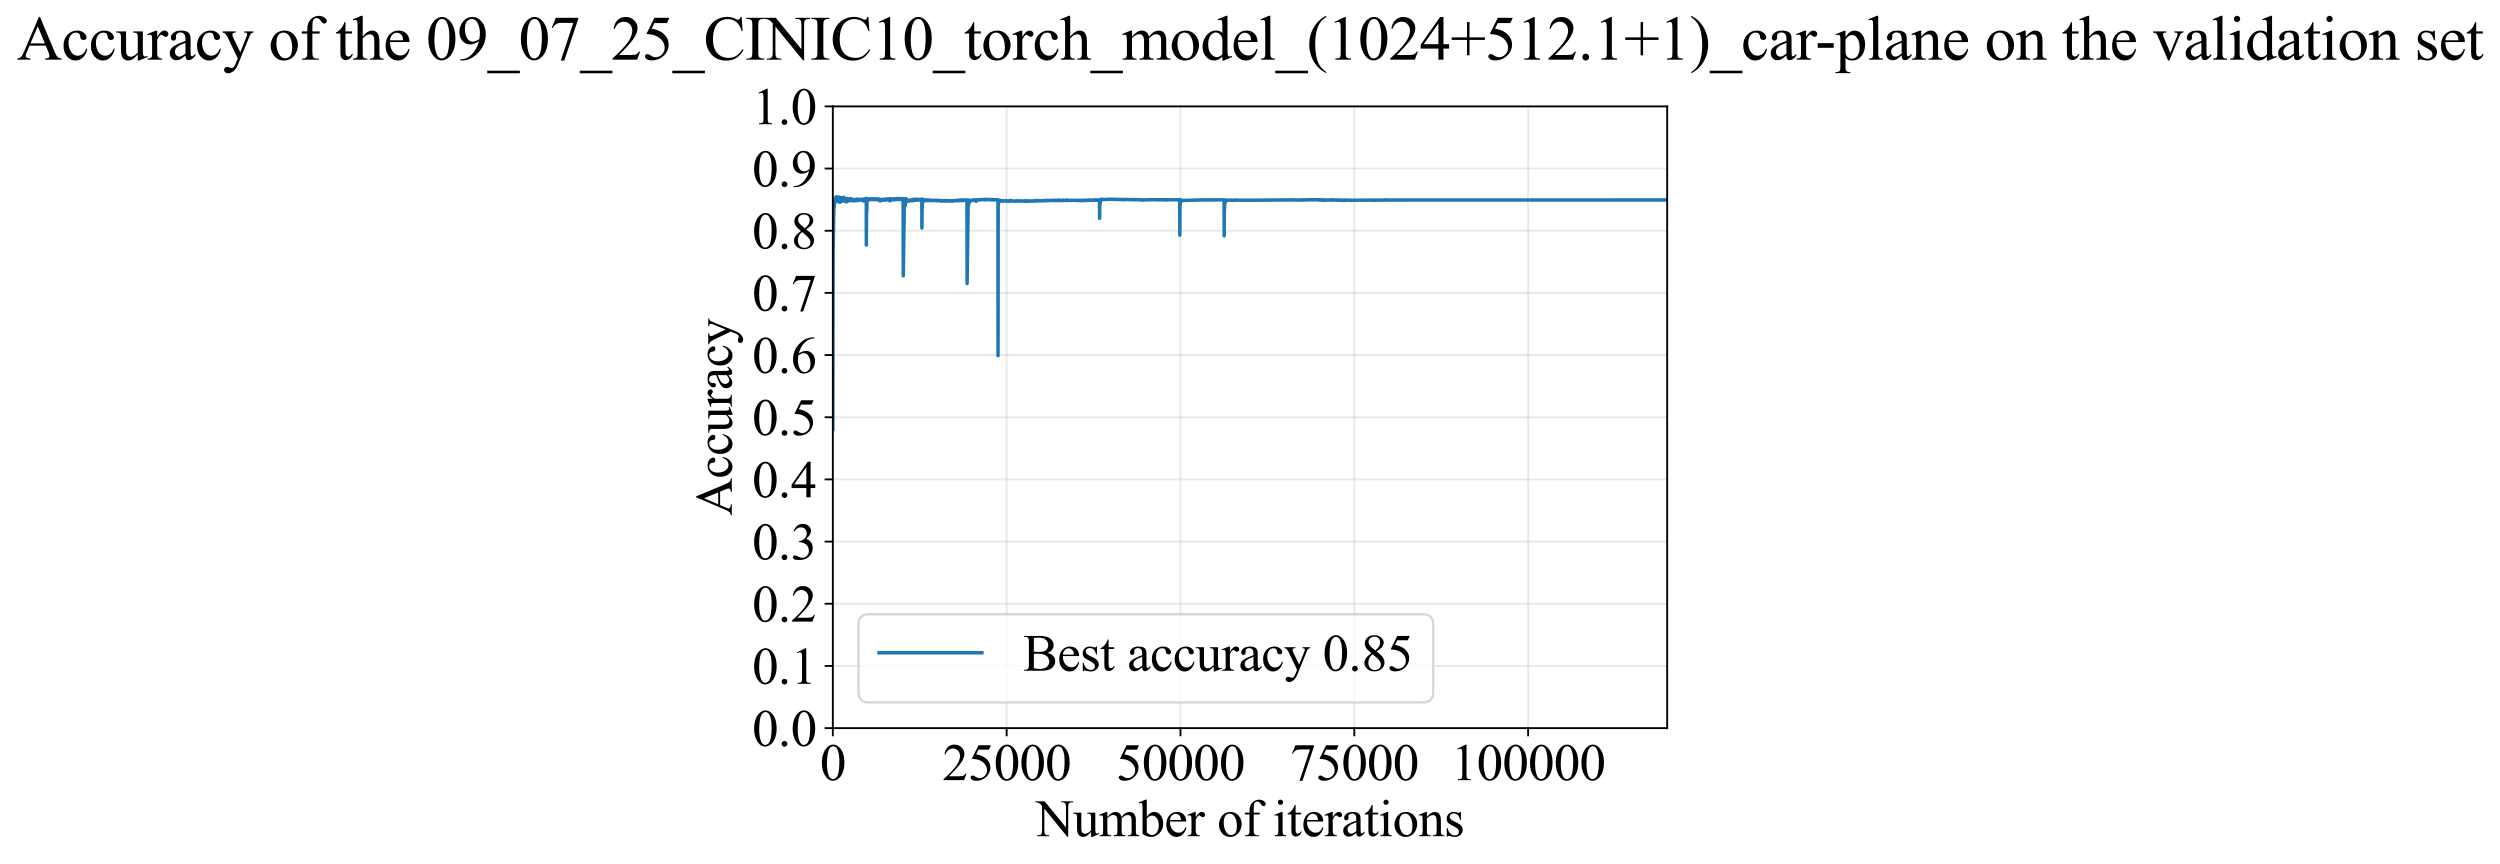 <?xml version="1.0" encoding="utf-8" standalone="no"?>
<!DOCTYPE svg PUBLIC "-//W3C//DTD SVG 1.1//EN"
  "http://www.w3.org/Graphics/SVG/1.1/DTD/svg11.dtd">
<svg xmlns:xlink="http://www.w3.org/1999/xlink" width="1070.049pt" height="369.808pt" viewBox="0 0 1070.049 369.808" xmlns="http://www.w3.org/2000/svg" version="1.1">
 <defs>
  <style type="text/css">*{stroke-linejoin: round; stroke-linecap: butt}</style>
 </defs>
 <g id="figure_1">
  <g id="patch_1">
   <path d="M 0 369.808 
L 1070.049 369.808 
L 1070.049 0 
L 0 0 
z
" style="fill: #ffffff"/>
  </g>
  <g id="axes_1">
   <g id="patch_2">
    <path d="M 356.465 311.644 
L 713.585 311.644 
L 713.585 45.532 
L 356.465 45.532 
z
" style="fill: #ffffff"/>
   </g>
   <g id="matplotlib.axis_1">
    <g id="xtick_1">
     <g id="line2d_1">
      <path d="M 356.465 311.644 
L 356.465 45.532 
" clip-path="url(#pb270f8fa32)" style="fill: none; stroke: #b0b0b0; stroke-opacity: 0.3; stroke-width: 0.8; stroke-linecap: square"/>
     </g>
     <g id="line2d_2">
      <defs>
       <path id="m005cc7e329" d="M 0 0 
L 0 3.5 
" style="stroke: #000000; stroke-width: 0.8"/>
      </defs>
      <g>
       <use xlink:href="#m005cc7e329" x="356.465" y="311.644" style="stroke: #000000; stroke-width: 0.8"/>
      </g>
     </g>
     <g id="text_1">
      <!-- 0 -->
      <g transform="translate(350.965 333.92) scale(0.22 -0.22)">
       <defs>
        <path id="TimesNewRomanPSMT-30" d="M 231 2094 
Q 231 2819 450 3342 
Q 669 3866 1031 4122 
Q 1313 4325 1613 4325 
Q 2100 4325 2488 3828 
Q 2972 3213 2972 2159 
Q 2972 1422 2759 906 
Q 2547 391 2217 158 
Q 1888 -75 1581 -75 
Q 975 -75 572 641 
Q 231 1244 231 2094 
z
M 844 2016 
Q 844 1141 1059 588 
Q 1238 122 1591 122 
Q 1759 122 1940 273 
Q 2122 425 2216 781 
Q 2359 1319 2359 2297 
Q 2359 3022 2209 3506 
Q 2097 3866 1919 4016 
Q 1791 4119 1609 4119 
Q 1397 4119 1231 3928 
Q 1006 3669 925 3112 
Q 844 2556 844 2016 
z
" transform="scale(0.016)"/>
       </defs>
       <use xlink:href="#TimesNewRomanPSMT-30"/>
      </g>
     </g>
    </g>
    <g id="xtick_2">
     <g id="line2d_3">
      <path d="M 430.865 311.644 
L 430.865 45.532 
" clip-path="url(#pb270f8fa32)" style="fill: none; stroke: #b0b0b0; stroke-opacity: 0.3; stroke-width: 0.8; stroke-linecap: square"/>
     </g>
     <g id="line2d_4">
      <g>
       <use xlink:href="#m005cc7e329" x="430.865" y="311.644" style="stroke: #000000; stroke-width: 0.8"/>
      </g>
     </g>
     <g id="text_2">
      <!-- 25000 -->
      <g transform="translate(403.365 333.92) scale(0.22 -0.22)">
       <defs>
        <path id="TimesNewRomanPSMT-32" d="M 2934 816 
L 2638 0 
L 138 0 
L 138 116 
Q 1241 1122 1691 1759 
Q 2141 2397 2141 2925 
Q 2141 3328 1894 3587 
Q 1647 3847 1303 3847 
Q 991 3847 742 3664 
Q 494 3481 375 3128 
L 259 3128 
Q 338 3706 661 4015 
Q 984 4325 1469 4325 
Q 1984 4325 2329 3994 
Q 2675 3663 2675 3213 
Q 2675 2891 2525 2569 
Q 2294 2063 1775 1497 
Q 997 647 803 472 
L 1909 472 
Q 2247 472 2383 497 
Q 2519 522 2628 598 
Q 2738 675 2819 816 
L 2934 816 
z
" transform="scale(0.016)"/>
        <path id="TimesNewRomanPSMT-35" d="M 2778 4238 
L 2534 3706 
L 1259 3706 
L 981 3138 
Q 1809 3016 2294 2522 
Q 2709 2097 2709 1522 
Q 2709 1188 2573 903 
Q 2438 619 2231 419 
Q 2025 219 1772 97 
Q 1413 -75 1034 -75 
Q 653 -75 479 54 
Q 306 184 306 341 
Q 306 428 378 495 
Q 450 563 559 563 
Q 641 563 702 538 
Q 763 513 909 409 
Q 1144 247 1384 247 
Q 1750 247 2026 523 
Q 2303 800 2303 1197 
Q 2303 1581 2056 1914 
Q 1809 2247 1375 2428 
Q 1034 2569 447 2591 
L 1259 4238 
L 2778 4238 
z
" transform="scale(0.016)"/>
       </defs>
       <use xlink:href="#TimesNewRomanPSMT-32"/>
       <use xlink:href="#TimesNewRomanPSMT-35" transform="translate(50 0)"/>
       <use xlink:href="#TimesNewRomanPSMT-30" transform="translate(100 0)"/>
       <use xlink:href="#TimesNewRomanPSMT-30" transform="translate(150 0)"/>
       <use xlink:href="#TimesNewRomanPSMT-30" transform="translate(200 0)"/>
      </g>
     </g>
    </g>
    <g id="xtick_3">
     <g id="line2d_5">
      <path d="M 505.265 311.644 
L 505.265 45.532 
" clip-path="url(#pb270f8fa32)" style="fill: none; stroke: #b0b0b0; stroke-opacity: 0.3; stroke-width: 0.8; stroke-linecap: square"/>
     </g>
     <g id="line2d_6">
      <g>
       <use xlink:href="#m005cc7e329" x="505.265" y="311.644" style="stroke: #000000; stroke-width: 0.8"/>
      </g>
     </g>
     <g id="text_3">
      <!-- 50000 -->
      <g transform="translate(477.765 333.92) scale(0.22 -0.22)">
       <use xlink:href="#TimesNewRomanPSMT-35"/>
       <use xlink:href="#TimesNewRomanPSMT-30" transform="translate(50 0)"/>
       <use xlink:href="#TimesNewRomanPSMT-30" transform="translate(100 0)"/>
       <use xlink:href="#TimesNewRomanPSMT-30" transform="translate(150 0)"/>
       <use xlink:href="#TimesNewRomanPSMT-30" transform="translate(200 0)"/>
      </g>
     </g>
    </g>
    <g id="xtick_4">
     <g id="line2d_7">
      <path d="M 579.665 311.644 
L 579.665 45.532 
" clip-path="url(#pb270f8fa32)" style="fill: none; stroke: #b0b0b0; stroke-opacity: 0.3; stroke-width: 0.8; stroke-linecap: square"/>
     </g>
     <g id="line2d_8">
      <g>
       <use xlink:href="#m005cc7e329" x="579.665" y="311.644" style="stroke: #000000; stroke-width: 0.8"/>
      </g>
     </g>
     <g id="text_4">
      <!-- 75000 -->
      <g transform="translate(552.165 333.92) scale(0.22 -0.22)">
       <defs>
        <path id="TimesNewRomanPSMT-37" d="M 644 4238 
L 2916 4238 
L 2916 4119 
L 1503 -88 
L 1153 -88 
L 2419 3728 
L 1253 3728 
Q 900 3728 750 3644 
Q 488 3500 328 3200 
L 238 3234 
L 644 4238 
z
" transform="scale(0.016)"/>
       </defs>
       <use xlink:href="#TimesNewRomanPSMT-37"/>
       <use xlink:href="#TimesNewRomanPSMT-35" transform="translate(50 0)"/>
       <use xlink:href="#TimesNewRomanPSMT-30" transform="translate(100 0)"/>
       <use xlink:href="#TimesNewRomanPSMT-30" transform="translate(150 0)"/>
       <use xlink:href="#TimesNewRomanPSMT-30" transform="translate(200 0)"/>
      </g>
     </g>
    </g>
    <g id="xtick_5">
     <g id="line2d_9">
      <path d="M 654.065 311.644 
L 654.065 45.532 
" clip-path="url(#pb270f8fa32)" style="fill: none; stroke: #b0b0b0; stroke-opacity: 0.3; stroke-width: 0.8; stroke-linecap: square"/>
     </g>
     <g id="line2d_10">
      <g>
       <use xlink:href="#m005cc7e329" x="654.065" y="311.644" style="stroke: #000000; stroke-width: 0.8"/>
      </g>
     </g>
     <g id="text_5">
      <!-- 100000 -->
      <g transform="translate(621.065 333.92) scale(0.22 -0.22)">
       <defs>
        <path id="TimesNewRomanPSMT-31" d="M 750 3822 
L 1781 4325 
L 1884 4325 
L 1884 747 
Q 1884 391 1914 303 
Q 1944 216 2037 169 
Q 2131 122 2419 116 
L 2419 0 
L 825 0 
L 825 116 
Q 1125 122 1212 167 
Q 1300 213 1334 289 
Q 1369 366 1369 747 
L 1369 3034 
Q 1369 3497 1338 3628 
Q 1316 3728 1258 3775 
Q 1200 3822 1119 3822 
Q 1003 3822 797 3725 
L 750 3822 
z
" transform="scale(0.016)"/>
       </defs>
       <use xlink:href="#TimesNewRomanPSMT-31"/>
       <use xlink:href="#TimesNewRomanPSMT-30" transform="translate(50 0)"/>
       <use xlink:href="#TimesNewRomanPSMT-30" transform="translate(100 0)"/>
       <use xlink:href="#TimesNewRomanPSMT-30" transform="translate(150 0)"/>
       <use xlink:href="#TimesNewRomanPSMT-30" transform="translate(200 0)"/>
       <use xlink:href="#TimesNewRomanPSMT-30" transform="translate(250 0)"/>
      </g>
     </g>
    </g>
    <g id="text_6">
     <!-- Number of iterations -->
     <g transform="translate(443.383 357.902) scale(0.22 -0.22)">
      <defs>
       <path id="TimesNewRomanPSMT-4e" d="M -84 4238 
L 1066 4238 
L 3656 1059 
L 3656 3503 
Q 3656 3894 3569 3991 
Q 3453 4122 3203 4122 
L 3056 4122 
L 3056 4238 
L 4531 4238 
L 4531 4122 
L 4381 4122 
Q 4113 4122 4000 3959 
Q 3931 3859 3931 3503 
L 3931 -69 
L 3819 -69 
L 1025 3344 
L 1025 734 
Q 1025 344 1109 247 
Q 1228 116 1475 116 
L 1625 116 
L 1625 0 
L 150 0 
L 150 116 
L 297 116 
Q 569 116 681 278 
Q 750 378 750 734 
L 750 3681 
Q 566 3897 470 3965 
Q 375 4034 191 4094 
Q 100 4122 -84 4122 
L -84 4238 
z
" transform="scale(0.016)"/>
       <path id="TimesNewRomanPSMT-75" d="M 2709 2863 
L 2709 1128 
Q 2709 631 2732 520 
Q 2756 409 2807 365 
Q 2859 322 2928 322 
Q 3025 322 3147 375 
L 3191 266 
L 2334 -88 
L 2194 -88 
L 2194 519 
Q 1825 119 1631 15 
Q 1438 -88 1222 -88 
Q 981 -88 804 51 
Q 628 191 559 409 
Q 491 628 491 1028 
L 491 2306 
Q 491 2509 447 2587 
Q 403 2666 317 2708 
Q 231 2750 6 2747 
L 6 2863 
L 1009 2863 
L 1009 947 
Q 1009 547 1148 422 
Q 1288 297 1484 297 
Q 1619 297 1789 381 
Q 1959 466 2194 703 
L 2194 2325 
Q 2194 2569 2105 2655 
Q 2016 2741 1734 2747 
L 1734 2863 
L 2709 2863 
z
" transform="scale(0.016)"/>
       <path id="TimesNewRomanPSMT-6d" d="M 1050 2338 
Q 1363 2650 1419 2697 
Q 1559 2816 1721 2881 
Q 1884 2947 2044 2947 
Q 2313 2947 2506 2790 
Q 2700 2634 2766 2338 
Q 3088 2713 3309 2830 
Q 3531 2947 3766 2947 
Q 3994 2947 4170 2830 
Q 4347 2713 4450 2447 
Q 4519 2266 4519 1878 
L 4519 647 
Q 4519 378 4559 278 
Q 4591 209 4675 161 
Q 4759 113 4950 113 
L 4950 0 
L 3538 0 
L 3538 113 
L 3597 113 
Q 3781 113 3884 184 
Q 3956 234 3988 344 
Q 4000 397 4000 647 
L 4000 1878 
Q 4000 2228 3916 2372 
Q 3794 2572 3525 2572 
Q 3359 2572 3192 2489 
Q 3025 2406 2788 2181 
L 2781 2147 
L 2788 2013 
L 2788 647 
Q 2788 353 2820 281 
Q 2853 209 2943 161 
Q 3034 113 3253 113 
L 3253 0 
L 1806 0 
L 1806 113 
Q 2044 113 2133 169 
Q 2222 225 2256 338 
Q 2272 391 2272 647 
L 2272 1878 
Q 2272 2228 2169 2381 
Q 2031 2581 1784 2581 
Q 1616 2581 1450 2491 
Q 1191 2353 1050 2181 
L 1050 647 
Q 1050 366 1089 281 
Q 1128 197 1204 155 
Q 1281 113 1516 113 
L 1516 0 
L 100 0 
L 100 113 
Q 297 113 375 155 
Q 453 197 493 289 
Q 534 381 534 647 
L 534 1741 
Q 534 2213 506 2350 
Q 484 2453 437 2492 
Q 391 2531 309 2531 
Q 222 2531 100 2484 
L 53 2597 
L 916 2947 
L 1050 2947 
L 1050 2338 
z
" transform="scale(0.016)"/>
       <path id="TimesNewRomanPSMT-62" d="M 984 2369 
Q 1400 2947 1881 2947 
Q 2322 2947 2650 2570 
Q 2978 2194 2978 1541 
Q 2978 778 2472 313 
Q 2038 -88 1503 -88 
Q 1253 -88 995 3 
Q 738 94 469 275 
L 469 3241 
Q 469 3728 445 3840 
Q 422 3953 372 3993 
Q 322 4034 247 4034 
Q 159 4034 28 3984 
L -16 4094 
L 844 4444 
L 984 4444 
L 984 2369 
z
M 984 2169 
L 984 456 
Q 1144 300 1314 220 
Q 1484 141 1663 141 
Q 1947 141 2192 453 
Q 2438 766 2438 1363 
Q 2438 1913 2192 2208 
Q 1947 2503 1634 2503 
Q 1469 2503 1303 2419 
Q 1178 2356 984 2169 
z
" transform="scale(0.016)"/>
       <path id="TimesNewRomanPSMT-65" d="M 681 1784 
Q 678 1147 991 784 
Q 1303 422 1725 422 
Q 2006 422 2214 576 
Q 2422 731 2563 1106 
L 2659 1044 
Q 2594 616 2278 264 
Q 1963 -88 1488 -88 
Q 972 -88 605 314 
Q 238 716 238 1394 
Q 238 2128 614 2539 
Q 991 2950 1559 2950 
Q 2041 2950 2350 2633 
Q 2659 2316 2659 1784 
L 681 1784 
z
M 681 1966 
L 2006 1966 
Q 1991 2241 1941 2353 
Q 1863 2528 1708 2628 
Q 1553 2728 1384 2728 
Q 1125 2728 920 2526 
Q 716 2325 681 1966 
z
" transform="scale(0.016)"/>
       <path id="TimesNewRomanPSMT-72" d="M 1038 2947 
L 1038 2303 
Q 1397 2947 1775 2947 
Q 1947 2947 2059 2842 
Q 2172 2738 2172 2600 
Q 2172 2478 2090 2393 
Q 2009 2309 1897 2309 
Q 1788 2309 1652 2417 
Q 1516 2525 1450 2525 
Q 1394 2525 1328 2463 
Q 1188 2334 1038 2041 
L 1038 669 
Q 1038 431 1097 309 
Q 1138 225 1241 169 
Q 1344 113 1538 113 
L 1538 0 
L 72 0 
L 72 113 
Q 291 113 397 181 
Q 475 231 506 341 
Q 522 394 522 644 
L 522 1753 
Q 522 2253 501 2348 
Q 481 2444 426 2487 
Q 372 2531 291 2531 
Q 194 2531 72 2484 
L 41 2597 
L 906 2947 
L 1038 2947 
z
" transform="scale(0.016)"/>
       <path id="TimesNewRomanPSMT-20" transform="scale(0.016)"/>
       <path id="TimesNewRomanPSMT-6f" d="M 1600 2947 
Q 2250 2947 2644 2453 
Q 2978 2031 2978 1484 
Q 2978 1100 2793 706 
Q 2609 313 2286 112 
Q 1963 -88 1566 -88 
Q 919 -88 538 428 
Q 216 863 216 1403 
Q 216 1797 411 2186 
Q 606 2575 925 2761 
Q 1244 2947 1600 2947 
z
M 1503 2744 
Q 1338 2744 1170 2645 
Q 1003 2547 900 2300 
Q 797 2053 797 1666 
Q 797 1041 1045 587 
Q 1294 134 1700 134 
Q 2003 134 2200 384 
Q 2397 634 2397 1244 
Q 2397 2006 2069 2444 
Q 1847 2744 1503 2744 
z
" transform="scale(0.016)"/>
       <path id="TimesNewRomanPSMT-66" d="M 1319 2638 
L 1319 756 
Q 1319 356 1406 250 
Q 1522 113 1716 113 
L 1975 113 
L 1975 0 
L 266 0 
L 266 113 
L 394 113 
Q 519 113 622 175 
Q 725 238 764 344 
Q 803 450 803 756 
L 803 2638 
L 247 2638 
L 247 2863 
L 803 2863 
L 803 3050 
Q 803 3478 940 3775 
Q 1078 4072 1361 4255 
Q 1644 4438 1997 4438 
Q 2325 4438 2600 4225 
Q 2781 4084 2781 3909 
Q 2781 3816 2700 3733 
Q 2619 3650 2525 3650 
Q 2453 3650 2373 3701 
Q 2294 3753 2178 3923 
Q 2063 4094 1966 4153 
Q 1869 4213 1750 4213 
Q 1606 4213 1506 4136 
Q 1406 4059 1362 3898 
Q 1319 3738 1319 3069 
L 1319 2863 
L 2056 2863 
L 2056 2638 
L 1319 2638 
z
" transform="scale(0.016)"/>
       <path id="TimesNewRomanPSMT-69" d="M 928 4444 
Q 1059 4444 1151 4351 
Q 1244 4259 1244 4128 
Q 1244 3997 1151 3903 
Q 1059 3809 928 3809 
Q 797 3809 703 3903 
Q 609 3997 609 4128 
Q 609 4259 701 4351 
Q 794 4444 928 4444 
z
M 1188 2947 
L 1188 647 
Q 1188 378 1227 289 
Q 1266 200 1342 156 
Q 1419 113 1622 113 
L 1622 0 
L 231 0 
L 231 113 
Q 441 113 512 153 
Q 584 194 626 287 
Q 669 381 669 647 
L 669 1750 
Q 669 2216 641 2353 
Q 619 2453 572 2492 
Q 525 2531 444 2531 
Q 356 2531 231 2484 
L 188 2597 
L 1050 2947 
L 1188 2947 
z
" transform="scale(0.016)"/>
       <path id="TimesNewRomanPSMT-74" d="M 1031 3803 
L 1031 2863 
L 1700 2863 
L 1700 2644 
L 1031 2644 
L 1031 788 
Q 1031 509 1111 412 
Q 1191 316 1316 316 
Q 1419 316 1516 380 
Q 1613 444 1666 569 
L 1788 569 
Q 1678 263 1478 108 
Q 1278 -47 1066 -47 
Q 922 -47 784 33 
Q 647 113 581 261 
Q 516 409 516 719 
L 516 2644 
L 63 2644 
L 63 2747 
Q 234 2816 414 2980 
Q 594 3144 734 3369 
Q 806 3488 934 3803 
L 1031 3803 
z
" transform="scale(0.016)"/>
       <path id="TimesNewRomanPSMT-61" d="M 1822 413 
Q 1381 72 1269 19 
Q 1100 -59 909 -59 
Q 613 -59 420 144 
Q 228 347 228 678 
Q 228 888 322 1041 
Q 450 1253 767 1440 
Q 1084 1628 1822 1897 
L 1822 2009 
Q 1822 2438 1686 2597 
Q 1550 2756 1291 2756 
Q 1094 2756 978 2650 
Q 859 2544 859 2406 
L 866 2225 
Q 866 2081 792 2003 
Q 719 1925 600 1925 
Q 484 1925 411 2006 
Q 338 2088 338 2228 
Q 338 2497 613 2722 
Q 888 2947 1384 2947 
Q 1766 2947 2009 2819 
Q 2194 2722 2281 2516 
Q 2338 2381 2338 1966 
L 2338 994 
Q 2338 584 2353 492 
Q 2369 400 2405 369 
Q 2441 338 2488 338 
Q 2538 338 2575 359 
Q 2641 400 2828 588 
L 2828 413 
Q 2478 -56 2159 -56 
Q 2006 -56 1915 50 
Q 1825 156 1822 413 
z
M 1822 616 
L 1822 1706 
Q 1350 1519 1213 1441 
Q 966 1303 859 1153 
Q 753 1003 753 825 
Q 753 600 887 451 
Q 1022 303 1197 303 
Q 1434 303 1822 616 
z
" transform="scale(0.016)"/>
       <path id="TimesNewRomanPSMT-6e" d="M 1034 2341 
Q 1538 2947 1994 2947 
Q 2228 2947 2397 2830 
Q 2566 2713 2666 2444 
Q 2734 2256 2734 1869 
L 2734 647 
Q 2734 375 2778 278 
Q 2813 200 2889 156 
Q 2966 113 3172 113 
L 3172 0 
L 1756 0 
L 1756 113 
L 1816 113 
Q 2016 113 2095 173 
Q 2175 234 2206 353 
Q 2219 400 2219 647 
L 2219 1819 
Q 2219 2209 2117 2386 
Q 2016 2563 1775 2563 
Q 1403 2563 1034 2156 
L 1034 647 
Q 1034 356 1069 288 
Q 1113 197 1189 155 
Q 1266 113 1500 113 
L 1500 0 
L 84 0 
L 84 113 
L 147 113 
Q 366 113 442 223 
Q 519 334 519 647 
L 519 1709 
Q 519 2225 495 2337 
Q 472 2450 423 2490 
Q 375 2531 294 2531 
Q 206 2531 84 2484 
L 38 2597 
L 900 2947 
L 1034 2947 
L 1034 2341 
z
" transform="scale(0.016)"/>
       <path id="TimesNewRomanPSMT-73" d="M 2050 2947 
L 2050 1972 
L 1947 1972 
Q 1828 2431 1642 2597 
Q 1456 2763 1169 2763 
Q 950 2763 815 2647 
Q 681 2531 681 2391 
Q 681 2216 781 2091 
Q 878 1963 1175 1819 
L 1631 1597 
Q 2266 1288 2266 781 
Q 2266 391 1970 151 
Q 1675 -88 1309 -88 
Q 1047 -88 709 6 
Q 606 38 541 38 
Q 469 38 428 -44 
L 325 -44 
L 325 978 
L 428 978 
Q 516 541 762 319 
Q 1009 97 1316 97 
Q 1531 97 1667 223 
Q 1803 350 1803 528 
Q 1803 744 1651 891 
Q 1500 1038 1047 1263 
Q 594 1488 453 1669 
Q 313 1847 313 2119 
Q 313 2472 555 2709 
Q 797 2947 1181 2947 
Q 1350 2947 1591 2875 
Q 1750 2828 1803 2828 
Q 1853 2828 1881 2850 
Q 1909 2872 1947 2947 
L 2050 2947 
z
" transform="scale(0.016)"/>
      </defs>
      <use xlink:href="#TimesNewRomanPSMT-4e"/>
      <use xlink:href="#TimesNewRomanPSMT-75" transform="translate(72.217 0)"/>
      <use xlink:href="#TimesNewRomanPSMT-6d" transform="translate(122.217 0)"/>
      <use xlink:href="#TimesNewRomanPSMT-62" transform="translate(200 0)"/>
      <use xlink:href="#TimesNewRomanPSMT-65" transform="translate(250 0)"/>
      <use xlink:href="#TimesNewRomanPSMT-72" transform="translate(294.385 0)"/>
      <use xlink:href="#TimesNewRomanPSMT-20" transform="translate(327.686 0)"/>
      <use xlink:href="#TimesNewRomanPSMT-6f" transform="translate(352.686 0)"/>
      <use xlink:href="#TimesNewRomanPSMT-66" transform="translate(402.686 0)"/>
      <use xlink:href="#TimesNewRomanPSMT-20" transform="translate(435.986 0)"/>
      <use xlink:href="#TimesNewRomanPSMT-69" transform="translate(460.986 0)"/>
      <use xlink:href="#TimesNewRomanPSMT-74" transform="translate(488.77 0)"/>
      <use xlink:href="#TimesNewRomanPSMT-65" transform="translate(516.553 0)"/>
      <use xlink:href="#TimesNewRomanPSMT-72" transform="translate(560.938 0)"/>
      <use xlink:href="#TimesNewRomanPSMT-61" transform="translate(594.238 0)"/>
      <use xlink:href="#TimesNewRomanPSMT-74" transform="translate(638.623 0)"/>
      <use xlink:href="#TimesNewRomanPSMT-69" transform="translate(666.406 0)"/>
      <use xlink:href="#TimesNewRomanPSMT-6f" transform="translate(694.189 0)"/>
      <use xlink:href="#TimesNewRomanPSMT-6e" transform="translate(744.189 0)"/>
      <use xlink:href="#TimesNewRomanPSMT-73" transform="translate(794.189 0)"/>
     </g>
    </g>
   </g>
   <g id="matplotlib.axis_2">
    <g id="ytick_1">
     <g id="line2d_11">
      <path d="M 356.465 311.644 
L 713.585 311.644 
" clip-path="url(#pb270f8fa32)" style="fill: none; stroke: #b0b0b0; stroke-opacity: 0.3; stroke-width: 0.8; stroke-linecap: square"/>
     </g>
     <g id="line2d_12">
      <defs>
       <path id="m88b42b1d95" d="M 0 0 
L -3.5 0 
" style="stroke: #000000; stroke-width: 0.8"/>
      </defs>
      <g>
       <use xlink:href="#m88b42b1d95" x="356.465" y="311.644" style="stroke: #000000; stroke-width: 0.8"/>
      </g>
     </g>
     <g id="text_7">
      <!-- 0.0 -->
      <g transform="translate(321.965 319.282) scale(0.22 -0.22)">
       <defs>
        <path id="TimesNewRomanPSMT-2e" d="M 800 606 
Q 947 606 1047 504 
Q 1147 403 1147 259 
Q 1147 116 1045 14 
Q 944 -88 800 -88 
Q 656 -88 554 14 
Q 453 116 453 259 
Q 453 406 554 506 
Q 656 606 800 606 
z
" transform="scale(0.016)"/>
       </defs>
       <use xlink:href="#TimesNewRomanPSMT-30"/>
       <use xlink:href="#TimesNewRomanPSMT-2e" transform="translate(50 0)"/>
       <use xlink:href="#TimesNewRomanPSMT-30" transform="translate(75 0)"/>
      </g>
     </g>
    </g>
    <g id="ytick_2">
     <g id="line2d_13">
      <path d="M 356.465 285.032 
L 713.585 285.032 
" clip-path="url(#pb270f8fa32)" style="fill: none; stroke: #b0b0b0; stroke-opacity: 0.3; stroke-width: 0.8; stroke-linecap: square"/>
     </g>
     <g id="line2d_14">
      <g>
       <use xlink:href="#m88b42b1d95" x="356.465" y="285.032" style="stroke: #000000; stroke-width: 0.8"/>
      </g>
     </g>
     <g id="text_8">
      <!-- 0.1 -->
      <g transform="translate(321.965 292.67) scale(0.22 -0.22)">
       <use xlink:href="#TimesNewRomanPSMT-30"/>
       <use xlink:href="#TimesNewRomanPSMT-2e" transform="translate(50 0)"/>
       <use xlink:href="#TimesNewRomanPSMT-31" transform="translate(75 0)"/>
      </g>
     </g>
    </g>
    <g id="ytick_3">
     <g id="line2d_15">
      <path d="M 356.465 258.421 
L 713.585 258.421 
" clip-path="url(#pb270f8fa32)" style="fill: none; stroke: #b0b0b0; stroke-opacity: 0.3; stroke-width: 0.8; stroke-linecap: square"/>
     </g>
     <g id="line2d_16">
      <g>
       <use xlink:href="#m88b42b1d95" x="356.465" y="258.421" style="stroke: #000000; stroke-width: 0.8"/>
      </g>
     </g>
     <g id="text_9">
      <!-- 0.2 -->
      <g transform="translate(321.965 266.059) scale(0.22 -0.22)">
       <use xlink:href="#TimesNewRomanPSMT-30"/>
       <use xlink:href="#TimesNewRomanPSMT-2e" transform="translate(50 0)"/>
       <use xlink:href="#TimesNewRomanPSMT-32" transform="translate(75 0)"/>
      </g>
     </g>
    </g>
    <g id="ytick_4">
     <g id="line2d_17">
      <path d="M 356.465 231.81 
L 713.585 231.81 
" clip-path="url(#pb270f8fa32)" style="fill: none; stroke: #b0b0b0; stroke-opacity: 0.3; stroke-width: 0.8; stroke-linecap: square"/>
     </g>
     <g id="line2d_18">
      <g>
       <use xlink:href="#m88b42b1d95" x="356.465" y="231.81" style="stroke: #000000; stroke-width: 0.8"/>
      </g>
     </g>
     <g id="text_10">
      <!-- 0.3 -->
      <g transform="translate(321.965 239.448) scale(0.22 -0.22)">
       <defs>
        <path id="TimesNewRomanPSMT-33" d="M 325 3431 
Q 506 3859 782 4092 
Q 1059 4325 1472 4325 
Q 1981 4325 2253 3994 
Q 2459 3747 2459 3466 
Q 2459 3003 1878 2509 
Q 2269 2356 2469 2072 
Q 2669 1788 2669 1403 
Q 2669 853 2319 450 
Q 1863 -75 997 -75 
Q 569 -75 414 31 
Q 259 138 259 259 
Q 259 350 332 419 
Q 406 488 509 488 
Q 588 488 669 463 
Q 722 447 909 348 
Q 1097 250 1169 231 
Q 1284 197 1416 197 
Q 1734 197 1970 444 
Q 2206 691 2206 1028 
Q 2206 1275 2097 1509 
Q 2016 1684 1919 1775 
Q 1784 1900 1550 2001 
Q 1316 2103 1072 2103 
L 972 2103 
L 972 2197 
Q 1219 2228 1467 2375 
Q 1716 2522 1828 2728 
Q 1941 2934 1941 3181 
Q 1941 3503 1739 3701 
Q 1538 3900 1238 3900 
Q 753 3900 428 3381 
L 325 3431 
z
" transform="scale(0.016)"/>
       </defs>
       <use xlink:href="#TimesNewRomanPSMT-30"/>
       <use xlink:href="#TimesNewRomanPSMT-2e" transform="translate(50 0)"/>
       <use xlink:href="#TimesNewRomanPSMT-33" transform="translate(75 0)"/>
      </g>
     </g>
    </g>
    <g id="ytick_5">
     <g id="line2d_19">
      <path d="M 356.465 205.199 
L 713.585 205.199 
" clip-path="url(#pb270f8fa32)" style="fill: none; stroke: #b0b0b0; stroke-opacity: 0.3; stroke-width: 0.8; stroke-linecap: square"/>
     </g>
     <g id="line2d_20">
      <g>
       <use xlink:href="#m88b42b1d95" x="356.465" y="205.199" style="stroke: #000000; stroke-width: 0.8"/>
      </g>
     </g>
     <g id="text_11">
      <!-- 0.4 -->
      <g transform="translate(321.965 212.837) scale(0.22 -0.22)">
       <defs>
        <path id="TimesNewRomanPSMT-34" d="M 2978 1563 
L 2978 1119 
L 2409 1119 
L 2409 0 
L 1894 0 
L 1894 1119 
L 100 1119 
L 100 1519 
L 2066 4325 
L 2409 4325 
L 2409 1563 
L 2978 1563 
z
M 1894 1563 
L 1894 3666 
L 406 1563 
L 1894 1563 
z
" transform="scale(0.016)"/>
       </defs>
       <use xlink:href="#TimesNewRomanPSMT-30"/>
       <use xlink:href="#TimesNewRomanPSMT-2e" transform="translate(50 0)"/>
       <use xlink:href="#TimesNewRomanPSMT-34" transform="translate(75 0)"/>
      </g>
     </g>
    </g>
    <g id="ytick_6">
     <g id="line2d_21">
      <path d="M 356.465 178.588 
L 713.585 178.588 
" clip-path="url(#pb270f8fa32)" style="fill: none; stroke: #b0b0b0; stroke-opacity: 0.3; stroke-width: 0.8; stroke-linecap: square"/>
     </g>
     <g id="line2d_22">
      <g>
       <use xlink:href="#m88b42b1d95" x="356.465" y="178.588" style="stroke: #000000; stroke-width: 0.8"/>
      </g>
     </g>
     <g id="text_12">
      <!-- 0.5 -->
      <g transform="translate(321.965 186.226) scale(0.22 -0.22)">
       <use xlink:href="#TimesNewRomanPSMT-30"/>
       <use xlink:href="#TimesNewRomanPSMT-2e" transform="translate(50 0)"/>
       <use xlink:href="#TimesNewRomanPSMT-35" transform="translate(75 0)"/>
      </g>
     </g>
    </g>
    <g id="ytick_7">
     <g id="line2d_23">
      <path d="M 356.465 151.976 
L 713.585 151.976 
" clip-path="url(#pb270f8fa32)" style="fill: none; stroke: #b0b0b0; stroke-opacity: 0.3; stroke-width: 0.8; stroke-linecap: square"/>
     </g>
     <g id="line2d_24">
      <g>
       <use xlink:href="#m88b42b1d95" x="356.465" y="151.976" style="stroke: #000000; stroke-width: 0.8"/>
      </g>
     </g>
     <g id="text_13">
      <!-- 0.6 -->
      <g transform="translate(321.965 159.614) scale(0.22 -0.22)">
       <defs>
        <path id="TimesNewRomanPSMT-36" d="M 2869 4325 
L 2869 4209 
Q 2456 4169 2195 4045 
Q 1934 3922 1679 3669 
Q 1425 3416 1258 3105 
Q 1091 2794 978 2366 
Q 1428 2675 1881 2675 
Q 2316 2675 2634 2325 
Q 2953 1975 2953 1425 
Q 2953 894 2631 456 
Q 2244 -75 1606 -75 
Q 1172 -75 869 213 
Q 275 772 275 1663 
Q 275 2231 503 2743 
Q 731 3256 1154 3653 
Q 1578 4050 1965 4187 
Q 2353 4325 2688 4325 
L 2869 4325 
z
M 925 2138 
Q 869 1716 869 1456 
Q 869 1156 980 804 
Q 1091 453 1309 247 
Q 1469 100 1697 100 
Q 1969 100 2183 356 
Q 2397 613 2397 1088 
Q 2397 1622 2184 2012 
Q 1972 2403 1581 2403 
Q 1463 2403 1327 2353 
Q 1191 2303 925 2138 
z
" transform="scale(0.016)"/>
       </defs>
       <use xlink:href="#TimesNewRomanPSMT-30"/>
       <use xlink:href="#TimesNewRomanPSMT-2e" transform="translate(50 0)"/>
       <use xlink:href="#TimesNewRomanPSMT-36" transform="translate(75 0)"/>
      </g>
     </g>
    </g>
    <g id="ytick_8">
     <g id="line2d_25">
      <path d="M 356.465 125.365 
L 713.585 125.365 
" clip-path="url(#pb270f8fa32)" style="fill: none; stroke: #b0b0b0; stroke-opacity: 0.3; stroke-width: 0.8; stroke-linecap: square"/>
     </g>
     <g id="line2d_26">
      <g>
       <use xlink:href="#m88b42b1d95" x="356.465" y="125.365" style="stroke: #000000; stroke-width: 0.8"/>
      </g>
     </g>
     <g id="text_14">
      <!-- 0.7 -->
      <g transform="translate(321.965 133.003) scale(0.22 -0.22)">
       <use xlink:href="#TimesNewRomanPSMT-30"/>
       <use xlink:href="#TimesNewRomanPSMT-2e" transform="translate(50 0)"/>
       <use xlink:href="#TimesNewRomanPSMT-37" transform="translate(75 0)"/>
      </g>
     </g>
    </g>
    <g id="ytick_9">
     <g id="line2d_27">
      <path d="M 356.465 98.754 
L 713.585 98.754 
" clip-path="url(#pb270f8fa32)" style="fill: none; stroke: #b0b0b0; stroke-opacity: 0.3; stroke-width: 0.8; stroke-linecap: square"/>
     </g>
     <g id="line2d_28">
      <g>
       <use xlink:href="#m88b42b1d95" x="356.465" y="98.754" style="stroke: #000000; stroke-width: 0.8"/>
      </g>
     </g>
     <g id="text_15">
      <!-- 0.8 -->
      <g transform="translate(321.965 106.392) scale(0.22 -0.22)">
       <defs>
        <path id="TimesNewRomanPSMT-38" d="M 1228 2134 
Q 725 2547 579 2797 
Q 434 3047 434 3316 
Q 434 3728 753 4026 
Q 1072 4325 1600 4325 
Q 2113 4325 2425 4047 
Q 2738 3769 2738 3413 
Q 2738 3175 2569 2928 
Q 2400 2681 1866 2347 
Q 2416 1922 2594 1678 
Q 2831 1359 2831 1006 
Q 2831 559 2490 242 
Q 2150 -75 1597 -75 
Q 994 -75 656 303 
Q 388 606 388 966 
Q 388 1247 577 1523 
Q 766 1800 1228 2134 
z
M 1719 2469 
Q 2094 2806 2194 3001 
Q 2294 3197 2294 3444 
Q 2294 3772 2109 3958 
Q 1925 4144 1606 4144 
Q 1288 4144 1088 3959 
Q 888 3775 888 3528 
Q 888 3366 970 3203 
Q 1053 3041 1206 2894 
L 1719 2469 
z
M 1375 2016 
Q 1116 1797 991 1539 
Q 866 1281 866 981 
Q 866 578 1086 336 
Q 1306 94 1647 94 
Q 1984 94 2187 284 
Q 2391 475 2391 747 
Q 2391 972 2272 1150 
Q 2050 1481 1375 2016 
z
" transform="scale(0.016)"/>
       </defs>
       <use xlink:href="#TimesNewRomanPSMT-30"/>
       <use xlink:href="#TimesNewRomanPSMT-2e" transform="translate(50 0)"/>
       <use xlink:href="#TimesNewRomanPSMT-38" transform="translate(75 0)"/>
      </g>
     </g>
    </g>
    <g id="ytick_10">
     <g id="line2d_29">
      <path d="M 356.465 72.143 
L 713.585 72.143 
" clip-path="url(#pb270f8fa32)" style="fill: none; stroke: #b0b0b0; stroke-opacity: 0.3; stroke-width: 0.8; stroke-linecap: square"/>
     </g>
     <g id="line2d_30">
      <g>
       <use xlink:href="#m88b42b1d95" x="356.465" y="72.143" style="stroke: #000000; stroke-width: 0.8"/>
      </g>
     </g>
     <g id="text_16">
      <!-- 0.9 -->
      <g transform="translate(321.965 79.781) scale(0.22 -0.22)">
       <defs>
        <path id="TimesNewRomanPSMT-39" d="M 338 -88 
L 338 28 
Q 744 34 1094 217 
Q 1444 400 1770 856 
Q 2097 1313 2225 1859 
Q 1734 1544 1338 1544 
Q 891 1544 572 1889 
Q 253 2234 253 2806 
Q 253 3363 572 3797 
Q 956 4325 1575 4325 
Q 2097 4325 2469 3894 
Q 2925 3359 2925 2575 
Q 2925 1869 2578 1258 
Q 2231 647 1613 244 
Q 1109 -88 516 -88 
L 338 -88 
z
M 2275 2091 
Q 2331 2497 2331 2741 
Q 2331 3044 2228 3395 
Q 2125 3747 1936 3934 
Q 1747 4122 1506 4122 
Q 1228 4122 1018 3872 
Q 809 3622 809 3128 
Q 809 2469 1088 2097 
Q 1291 1828 1588 1828 
Q 1731 1828 1928 1897 
Q 2125 1966 2275 2091 
z
" transform="scale(0.016)"/>
       </defs>
       <use xlink:href="#TimesNewRomanPSMT-30"/>
       <use xlink:href="#TimesNewRomanPSMT-2e" transform="translate(50 0)"/>
       <use xlink:href="#TimesNewRomanPSMT-39" transform="translate(75 0)"/>
      </g>
     </g>
    </g>
    <g id="ytick_11">
     <g id="line2d_31">
      <path d="M 356.465 45.532 
L 713.585 45.532 
" clip-path="url(#pb270f8fa32)" style="fill: none; stroke: #b0b0b0; stroke-opacity: 0.3; stroke-width: 0.8; stroke-linecap: square"/>
     </g>
     <g id="line2d_32">
      <g>
       <use xlink:href="#m88b42b1d95" x="356.465" y="45.532" style="stroke: #000000; stroke-width: 0.8"/>
      </g>
     </g>
     <g id="text_17">
      <!-- 1.0 -->
      <g transform="translate(321.965 53.17) scale(0.22 -0.22)">
       <use xlink:href="#TimesNewRomanPSMT-31"/>
       <use xlink:href="#TimesNewRomanPSMT-2e" transform="translate(50 0)"/>
       <use xlink:href="#TimesNewRomanPSMT-30" transform="translate(75 0)"/>
      </g>
     </g>
    </g>
    <g id="text_18">
     <!-- Accuracy -->
     <g transform="translate(313.217 220.726) rotate(-90) scale(0.22 -0.22)">
      <defs>
       <path id="TimesNewRomanPSMT-41" d="M 2928 1419 
L 1288 1419 
L 1000 750 
Q 894 503 894 381 
Q 894 284 986 211 
Q 1078 138 1384 116 
L 1384 0 
L 50 0 
L 50 116 
Q 316 163 394 238 
Q 553 388 747 847 
L 2238 4334 
L 2347 4334 
L 3822 809 
Q 4000 384 4145 257 
Q 4291 131 4550 116 
L 4550 0 
L 2878 0 
L 2878 116 
Q 3131 128 3220 200 
Q 3309 272 3309 375 
Q 3309 513 3184 809 
L 2928 1419 
z
M 2841 1650 
L 2122 3363 
L 1384 1650 
L 2841 1650 
z
" transform="scale(0.016)"/>
       <path id="TimesNewRomanPSMT-63" d="M 2631 1088 
Q 2516 522 2178 217 
Q 1841 -88 1431 -88 
Q 944 -88 581 321 
Q 219 731 219 1428 
Q 219 2103 620 2525 
Q 1022 2947 1584 2947 
Q 2006 2947 2278 2723 
Q 2550 2500 2550 2259 
Q 2550 2141 2473 2067 
Q 2397 1994 2259 1994 
Q 2075 1994 1981 2113 
Q 1928 2178 1911 2362 
Q 1894 2547 1784 2644 
Q 1675 2738 1481 2738 
Q 1169 2738 978 2506 
Q 725 2200 725 1697 
Q 725 1184 976 792 
Q 1228 400 1656 400 
Q 1963 400 2206 609 
Q 2378 753 2541 1131 
L 2631 1088 
z
" transform="scale(0.016)"/>
       <path id="TimesNewRomanPSMT-79" d="M 38 2863 
L 1372 2863 
L 1372 2747 
L 1306 2747 
Q 1166 2747 1095 2686 
Q 1025 2625 1025 2534 
Q 1025 2413 1128 2197 
L 1825 753 
L 2466 2334 
Q 2519 2463 2519 2588 
Q 2519 2644 2497 2672 
Q 2472 2706 2419 2726 
Q 2366 2747 2231 2747 
L 2231 2863 
L 3163 2863 
L 3163 2747 
Q 3047 2734 2984 2696 
Q 2922 2659 2847 2556 
Q 2819 2513 2741 2316 
L 1575 -541 
Q 1406 -956 1132 -1168 
Q 859 -1381 606 -1381 
Q 422 -1381 303 -1275 
Q 184 -1169 184 -1031 
Q 184 -900 270 -820 
Q 356 -741 506 -741 
Q 609 -741 788 -809 
Q 913 -856 944 -856 
Q 1038 -856 1148 -759 
Q 1259 -663 1372 -384 
L 1575 113 
L 547 2272 
Q 500 2369 397 2513 
Q 319 2622 269 2659 
Q 197 2709 38 2747 
L 38 2863 
z
" transform="scale(0.016)"/>
      </defs>
      <use xlink:href="#TimesNewRomanPSMT-41"/>
      <use xlink:href="#TimesNewRomanPSMT-63" transform="translate(72.217 0)"/>
      <use xlink:href="#TimesNewRomanPSMT-63" transform="translate(116.602 0)"/>
      <use xlink:href="#TimesNewRomanPSMT-75" transform="translate(160.986 0)"/>
      <use xlink:href="#TimesNewRomanPSMT-72" transform="translate(210.986 0)"/>
      <use xlink:href="#TimesNewRomanPSMT-61" transform="translate(244.287 0)"/>
      <use xlink:href="#TimesNewRomanPSMT-63" transform="translate(288.672 0)"/>
      <use xlink:href="#TimesNewRomanPSMT-79" transform="translate(333.057 0)"/>
     </g>
    </g>
   </g>
   <g id="line2d_33">
    <path d="M 356.465 183.821 
L 356.584 108.068 
L 356.673 103.219 
L 356.881 90.253 
L 357.268 85.626 
L 357.298 86.439 
L 357.387 85.862 
L 357.447 85.079 
L 357.506 85.404 
L 357.536 85.36 
L 357.566 85.478 
L 357.596 84.694 
L 357.655 85.552 
L 357.715 84.857 
L 357.744 85.241 
L 357.774 85.522 
L 357.804 84.724 
L 357.893 84.739 
L 357.923 84.694 
L 357.953 84.251 
L 357.983 85.493 
L 358.042 84.739 
L 358.072 84.532 
L 358.102 86.321 
L 358.161 84.753 
L 358.191 84.768 
L 358.221 84.68 
L 358.25 84.295 
L 358.31 84.931 
L 358.34 85.33 
L 358.369 84.384 
L 358.429 85.079 
L 358.518 84.295 
L 358.608 84.946 
L 358.637 84.783 
L 358.697 85.374 
L 358.816 84.31 
L 358.965 85.241 
L 359.024 84.384 
L 359.084 86.321 
L 359.143 85.153 
L 359.203 86.04 
L 359.262 84.473 
L 359.322 85.67 
L 359.352 84.665 
L 359.441 84.827 
L 359.471 85.049 
L 359.53 86.601 
L 359.56 85.02 
L 359.62 85.374 
L 359.679 85.315 
L 359.739 84.546 
L 359.798 84.842 
L 359.828 84.931 
L 359.887 86.217 
L 359.917 84.887 
L 359.977 85.315 
L 360.006 85.3 
L 360.036 84.842 
L 360.096 85.493 
L 360.125 85.981 
L 360.155 84.694 
L 360.185 85.36 
L 360.245 84.606 
L 360.304 84.946 
L 360.393 86.114 
L 360.423 84.872 
L 360.512 85.167 
L 360.542 84.739 
L 360.602 85.419 
L 360.631 84.931 
L 360.691 85.123 
L 360.721 84.916 
L 360.75 85.079 
L 360.78 84.916 
L 360.81 85.093 
L 360.87 84.887 
L 360.959 85.981 
L 361.048 84.443 
L 361.078 84.546 
L 361.108 86.04 
L 361.197 85.685 
L 361.286 85.049 
L 361.316 85.507 
L 361.346 85.729 
L 361.375 85.197 
L 361.405 84.96 
L 361.435 85.093 
L 361.495 85.862 
L 361.554 85.404 
L 361.584 85.3 
L 361.614 85.818 
L 361.673 85.507 
L 361.733 85.611 
L 361.792 85.064 
L 361.881 85.803 
L 361.941 85.522 
L 362.001 85.818 
L 362.03 84.901 
L 362.06 85.522 
L 362.12 85.404 
L 362.149 85.034 
L 362.268 86.454 
L 362.358 84.901 
L 362.387 86.158 
L 362.477 85.286 
L 362.506 85.153 
L 362.626 85.759 
L 362.804 85.271 
L 362.923 85.729 
L 362.983 85.049 
L 363.072 85.093 
L 363.102 86.025 
L 363.161 85.478 
L 363.191 85.227 
L 363.28 85.315 
L 363.31 85.685 
L 363.34 85.227 
L 363.399 85.463 
L 363.429 85.611 
L 363.459 85.493 
L 363.489 85.286 
L 363.518 85.522 
L 363.578 85.345 
L 363.637 85.212 
L 363.727 85.818 
L 363.786 85.315 
L 363.876 85.33 
L 363.905 85.655 
L 363.965 85.345 
L 364.054 85.005 
L 364.084 85.374 
L 364.173 85.3 
L 364.203 85.108 
L 364.262 85.374 
L 364.322 85.241 
L 364.382 85.818 
L 364.501 85.3 
L 364.53 85.64 
L 364.62 85.507 
L 364.768 85.227 
L 364.887 85.596 
L 364.917 85.315 
L 364.947 85.685 
L 364.977 85.951 
L 365.036 85.626 
L 365.066 85.788 
L 365.126 85.522 
L 365.155 85.936 
L 365.185 85.596 
L 365.274 85.774 
L 365.304 85.67 
L 365.393 85.507 
L 365.423 85.892 
L 365.512 85.744 
L 365.632 85.404 
L 365.572 85.803 
L 365.661 85.655 
L 365.78 85.921 
L 365.81 85.567 
L 365.87 85.774 
L 365.929 85.981 
L 366.048 85.64 
L 366.108 85.611 
L 366.137 85.877 
L 366.227 85.788 
L 366.257 85.818 
L 366.346 85.478 
L 366.376 85.611 
L 366.405 85.611 
L 366.435 85.744 
L 366.465 85.655 
L 366.554 85.212 
L 366.524 85.877 
L 366.584 85.448 
L 366.643 85.552 
L 366.673 85.374 
L 366.703 85.493 
L 366.852 85.626 
L 366.941 85.463 
L 367.001 85.685 
L 367.03 85.611 
L 367.09 85.493 
L 367.12 85.611 
L 367.149 85.611 
L 367.209 85.818 
L 367.239 85.404 
L 367.358 85.833 
L 367.447 85.507 
L 367.477 85.626 
L 367.507 85.67 
L 367.596 85.241 
L 367.626 85.33 
L 367.774 85.611 
L 367.804 85.389 
L 367.893 85.434 
L 367.953 85.581 
L 367.983 85.493 
L 368.013 85.374 
L 368.042 85.596 
L 368.102 85.448 
L 368.191 85.36 
L 368.251 85.64 
L 368.34 85.419 
L 368.37 85.493 
L 368.489 85.67 
L 368.608 85.315 
L 368.697 85.729 
L 368.757 85.581 
L 368.786 85.404 
L 368.846 85.581 
L 368.905 85.626 
L 368.965 85.33 
L 369.024 85.463 
L 369.144 85.389 
L 369.233 85.64 
L 369.263 85.463 
L 369.292 85.36 
L 369.322 85.419 
L 369.352 85.685 
L 369.411 85.389 
L 369.441 85.241 
L 369.471 85.537 
L 369.501 85.434 
L 369.53 85.374 
L 369.56 85.478 
L 369.62 86.054 
L 369.649 85.67 
L 369.769 85.389 
L 369.798 85.463 
L 369.828 85.892 
L 369.858 85.212 
L 369.917 85.655 
L 369.977 85.123 
L 370.036 85.36 
L 370.066 85.389 
L 370.096 85.271 
L 370.126 85.212 
L 370.155 85.33 
L 370.185 85.7 
L 370.245 85.167 
L 370.274 85.522 
L 370.423 85.345 
L 370.453 85.714 
L 370.483 85.182 
L 370.542 85.581 
L 370.602 85.256 
L 370.691 85.182 
L 370.751 86.04 
L 370.78 84.916 
L 370.81 104.889 
L 370.87 93.668 
L 370.989 87.592 
L 371.019 90.12 
L 371.048 88.169 
L 371.078 85.64 
L 371.167 86.232 
L 371.376 85.374 
L 371.405 85.493 
L 371.435 85.271 
L 371.465 85.345 
L 371.495 85.389 
L 371.525 85.197 
L 371.584 85.463 
L 371.763 85.167 
L 371.792 85.596 
L 371.882 85.374 
L 372.03 85.434 
L 372.09 85.167 
L 372.15 85.36 
L 372.179 85.256 
L 372.209 85.374 
L 372.239 85.522 
L 372.298 85.256 
L 372.328 85.138 
L 372.358 85.3 
L 372.477 85.389 
L 372.626 85.256 
L 372.685 85.404 
L 372.715 85.167 
L 372.745 85.108 
L 372.775 85.286 
L 372.804 85.227 
L 372.983 85.315 
L 373.042 85.153 
L 373.102 85.227 
L 373.161 85.345 
L 373.221 85.241 
L 373.28 85.197 
L 373.31 85.064 
L 373.37 85.286 
L 373.429 85.034 
L 373.489 85.227 
L 373.548 85.36 
L 373.608 85.315 
L 373.667 85.389 
L 373.697 85.227 
L 373.786 85.419 
L 373.816 85.167 
L 373.906 85.286 
L 373.995 85.448 
L 374.025 85.3 
L 374.144 85.212 
L 374.203 85.36 
L 374.233 85.123 
L 374.263 85.153 
L 374.382 85.448 
L 374.441 85.182 
L 374.471 85.374 
L 374.501 85.419 
L 374.59 85.108 
L 374.62 85.345 
L 374.709 85.374 
L 374.828 85.123 
L 374.888 85.463 
L 374.947 85.227 
L 375.096 85.286 
L 375.156 85.108 
L 375.185 85.227 
L 375.215 85.434 
L 375.304 85.419 
L 375.334 85.448 
L 375.364 85.241 
L 375.453 85.271 
L 375.483 85.256 
L 375.513 85.36 
L 375.632 85.3 
L 375.661 85.182 
L 375.691 85.493 
L 375.721 85.315 
L 375.781 85.507 
L 375.81 85.389 
L 375.929 85.108 
L 376.078 85.537 
L 376.108 85.522 
L 376.227 85.404 
L 376.257 85.448 
L 376.286 85.803 
L 376.376 85.685 
L 376.406 85.774 
L 376.465 85.345 
L 376.525 85.685 
L 376.584 85.448 
L 376.644 85.537 
L 376.733 85.966 
L 376.763 85.552 
L 376.882 85.507 
L 376.912 85.67 
L 376.941 85.434 
L 377.001 85.567 
L 377.12 85.463 
L 377.15 85.419 
L 377.209 85.818 
L 377.269 85.552 
L 377.298 85.567 
L 377.417 85.286 
L 377.447 85.315 
L 377.477 85.3 
L 377.507 85.596 
L 377.596 85.374 
L 377.745 85.434 
L 377.775 85.345 
L 377.804 85.493 
L 377.834 85.448 
L 377.864 85.67 
L 377.923 85.448 
L 377.983 85.404 
L 378.013 85.567 
L 378.102 85.507 
L 378.221 85.33 
L 378.37 85.493 
L 378.4 85.448 
L 378.548 85.315 
L 378.578 85.463 
L 378.667 85.685 
L 378.697 85.522 
L 378.727 85.36 
L 378.757 85.478 
L 378.787 85.714 
L 378.846 85.389 
L 378.876 85.256 
L 378.935 85.448 
L 378.965 85.33 
L 378.995 85.389 
L 379.025 85.212 
L 379.054 85.33 
L 379.084 85.3 
L 379.144 85.478 
L 379.203 85.448 
L 379.263 85.241 
L 379.322 85.374 
L 379.352 85.36 
L 379.382 85.493 
L 379.412 85.197 
L 379.441 85.345 
L 379.501 85.182 
L 379.531 85.241 
L 379.56 85.374 
L 379.62 85.182 
L 379.65 85.3 
L 379.739 85.36 
L 379.858 85.138 
L 379.888 85.36 
L 379.977 85.345 
L 380.007 85.33 
L 380.066 85.448 
L 380.096 85.434 
L 380.185 85.271 
L 380.245 85.626 
L 380.275 85.36 
L 380.334 85.256 
L 380.364 85.36 
L 380.394 85.434 
L 380.423 85.33 
L 380.483 85.123 
L 380.543 85.241 
L 380.662 85.611 
L 380.691 85.389 
L 380.751 85.108 
L 380.781 85.182 
L 380.9 85.596 
L 380.929 84.975 
L 380.959 85.981 
L 381.019 84.99 
L 381.138 85.389 
L 381.257 85.197 
L 381.316 85.478 
L 381.376 85.286 
L 381.435 85.374 
L 381.465 85.212 
L 381.525 85.478 
L 381.584 85.463 
L 381.614 85.212 
L 381.703 85.3 
L 381.793 85.271 
L 381.852 85.374 
L 381.912 85.3 
L 381.941 85.286 
L 382.09 85.463 
L 382.179 85.153 
L 382.209 85.3 
L 382.239 85.567 
L 382.299 85.256 
L 382.418 85.079 
L 382.596 85.434 
L 382.775 85.123 
L 382.924 85.33 
L 383.013 85.227 
L 383.043 85.434 
L 383.102 85.315 
L 383.132 85.256 
L 383.162 85.286 
L 383.191 85.493 
L 383.281 85.36 
L 383.31 85.389 
L 383.34 85.33 
L 383.489 85.034 
L 383.519 85.108 
L 383.668 85.404 
L 383.697 85.241 
L 383.727 85.064 
L 383.816 85.108 
L 383.846 85.153 
L 383.876 84.96 
L 383.906 85.167 
L 383.935 85.315 
L 383.965 85.034 
L 383.995 85.153 
L 384.114 85.093 
L 384.174 85.345 
L 384.233 85.153 
L 384.263 85.034 
L 384.293 85.404 
L 384.382 85.33 
L 384.441 84.99 
L 384.501 85.079 
L 384.59 84.99 
L 384.62 85.197 
L 384.739 85.093 
L 384.799 85.3 
L 384.828 85.153 
L 384.918 85.034 
L 384.977 85.241 
L 385.037 85.123 
L 385.215 85.33 
L 385.245 85.064 
L 385.334 85.123 
L 385.424 85.463 
L 385.453 85.256 
L 385.543 85.123 
L 385.572 85.138 
L 385.662 85.212 
L 385.691 85.049 
L 385.751 85.093 
L 385.781 85.212 
L 385.84 85.153 
L 385.87 85.108 
L 385.989 85.315 
L 386.019 85.034 
L 386.108 85.108 
L 386.197 84.975 
L 386.257 85.241 
L 386.316 85.153 
L 386.346 85.138 
L 386.495 85.374 
L 386.555 85.034 
L 386.614 118.032 
L 386.674 114.055 
L 387.09 85.463 
L 387.12 85.907 
L 387.18 85.862 
L 387.209 86.912 
L 387.269 85.345 
L 387.328 85.581 
L 387.388 85.818 
L 387.418 85.759 
L 387.447 85.064 
L 387.477 88.065 
L 387.566 86.261 
L 387.656 85.581 
L 387.686 85.966 
L 387.745 86.084 
L 387.775 85.685 
L 387.805 86.291 
L 387.834 85.034 
L 387.864 85.892 
L 387.894 85.507 
L 387.924 86.114 
L 387.983 85.552 
L 388.013 85.537 
L 388.043 85.847 
L 388.132 85.818 
L 388.162 85.64 
L 388.191 85.921 
L 388.221 85.759 
L 388.37 86.232 
L 388.549 85.67 
L 388.638 86.069 
L 388.668 85.759 
L 388.697 85.685 
L 388.727 85.714 
L 388.757 85.995 
L 388.817 85.729 
L 389.084 85.833 
L 389.114 85.744 
L 389.144 85.774 
L 389.203 85.981 
L 389.233 85.833 
L 389.263 85.7 
L 389.322 85.847 
L 389.352 86.025 
L 389.412 85.833 
L 389.442 85.877 
L 389.471 85.64 
L 389.531 85.788 
L 389.59 85.936 
L 389.65 85.788 
L 389.68 85.714 
L 389.769 85.774 
L 389.828 85.907 
L 389.888 85.759 
L 389.918 85.729 
L 389.947 85.774 
L 389.977 85.951 
L 390.037 85.833 
L 390.215 85.567 
L 390.245 85.847 
L 390.305 85.759 
L 390.394 85.478 
L 390.424 85.67 
L 390.483 85.877 
L 390.513 85.729 
L 390.572 85.552 
L 390.602 85.759 
L 390.662 85.847 
L 390.721 85.507 
L 390.84 85.936 
L 390.959 85.345 
L 390.989 85.493 
L 391.108 85.581 
L 391.138 85.448 
L 391.227 85.389 
L 391.257 85.626 
L 391.317 85.478 
L 391.346 85.315 
L 391.436 85.419 
L 391.495 85.744 
L 391.555 85.507 
L 391.614 85.404 
L 391.674 85.522 
L 391.733 85.744 
L 391.793 85.286 
L 391.823 85.537 
L 391.852 85.685 
L 391.882 85.286 
L 391.912 85.493 
L 391.942 85.478 
L 392.001 85.685 
L 392.031 85.463 
L 392.12 85.537 
L 392.209 85.744 
L 392.239 85.626 
L 392.269 85.404 
L 392.328 85.537 
L 392.388 85.655 
L 392.418 85.3 
L 392.477 85.389 
L 392.507 85.655 
L 392.596 85.522 
L 392.656 85.581 
L 392.715 85.374 
L 392.805 85.567 
L 392.834 85.404 
L 392.864 85.315 
L 392.894 85.448 
L 392.924 85.434 
L 393.043 85.537 
L 393.192 85.611 
L 393.221 85.36 
L 393.281 85.374 
L 393.37 85.611 
L 393.4 85.419 
L 393.43 85.404 
L 393.579 85.611 
L 393.608 85.611 
L 393.727 85.404 
L 393.757 85.552 
L 393.817 85.374 
L 393.846 85.493 
L 393.876 85.552 
L 393.906 85.374 
L 394.174 85.507 
L 394.204 85.404 
L 394.233 85.389 
L 394.263 85.655 
L 394.323 85.33 
L 394.352 85.33 
L 394.412 85.537 
L 394.471 85.478 
L 394.531 85.552 
L 394.561 85.138 
L 394.59 97.601 
L 394.65 91.318 
L 394.739 86.941 
L 394.769 86.956 
L 394.829 85.493 
L 394.888 86.158 
L 394.918 86.941 
L 394.977 85.788 
L 395.007 85.907 
L 395.037 85.507 
L 395.067 86.261 
L 395.096 85.759 
L 395.126 86.217 
L 395.186 85.966 
L 395.215 85.818 
L 395.275 85.847 
L 395.334 85.951 
L 395.454 85.611 
L 395.483 85.847 
L 395.513 85.507 
L 395.573 85.788 
L 395.662 85.847 
L 395.692 85.463 
L 395.721 85.759 
L 395.751 85.448 
L 395.781 85.714 
L 395.811 85.493 
L 395.84 85.759 
L 395.9 85.596 
L 395.93 85.744 
L 396.019 85.626 
L 396.227 85.803 
L 396.287 85.626 
L 396.346 85.714 
L 396.376 85.877 
L 396.436 85.611 
L 396.614 85.744 
L 396.674 85.788 
L 396.733 85.626 
L 396.763 85.907 
L 396.793 85.611 
L 396.852 85.714 
L 396.882 85.803 
L 396.942 85.64 
L 396.971 85.611 
L 397.001 85.818 
L 397.061 85.759 
L 397.12 85.552 
L 397.18 85.729 
L 397.239 85.67 
L 397.269 85.818 
L 397.358 85.714 
L 397.418 85.655 
L 397.477 85.803 
L 397.567 85.611 
L 397.656 85.833 
L 397.686 85.744 
L 397.983 85.714 
L 398.132 85.744 
L 398.162 85.67 
L 398.192 85.803 
L 398.251 85.729 
L 398.311 85.892 
L 398.37 85.877 
L 398.43 85.759 
L 398.489 85.788 
L 398.549 85.877 
L 398.579 85.729 
L 398.608 85.788 
L 398.668 85.818 
L 398.757 85.7 
L 398.817 85.744 
L 398.936 85.788 
L 398.966 85.744 
L 398.995 85.818 
L 399.025 85.892 
L 399.114 85.847 
L 399.204 85.774 
L 399.233 85.833 
L 399.293 85.729 
L 399.352 85.803 
L 399.471 85.744 
L 399.829 85.759 
L 399.858 85.862 
L 399.948 85.818 
L 399.977 85.7 
L 400.067 85.744 
L 400.483 85.759 
L 400.513 85.862 
L 400.573 85.803 
L 400.662 85.714 
L 400.692 85.759 
L 400.751 85.759 
L 400.87 85.862 
L 401.019 85.759 
L 401.168 85.951 
L 401.317 85.729 
L 401.347 85.788 
L 401.555 85.744 
L 401.704 85.862 
L 401.852 85.803 
L 401.942 85.877 
L 402.001 85.907 
L 402.12 85.803 
L 402.239 85.892 
L 402.358 85.921 
L 402.537 85.862 
L 402.597 86.04 
L 402.686 85.951 
L 402.805 85.892 
L 402.835 86.128 
L 402.894 85.847 
L 402.924 85.981 
L 403.043 85.921 
L 403.132 86.025 
L 403.162 85.966 
L 403.192 85.892 
L 403.251 85.981 
L 403.341 85.995 
L 403.37 85.862 
L 403.46 85.907 
L 403.668 86.01 
L 403.817 85.907 
L 403.995 85.818 
L 404.025 86.054 
L 404.114 85.892 
L 404.233 85.877 
L 404.323 85.907 
L 404.382 85.995 
L 404.442 85.818 
L 404.561 86.054 
L 404.62 86.01 
L 404.71 85.907 
L 404.739 86.01 
L 404.829 86.069 
L 404.858 85.981 
L 404.888 86.128 
L 404.978 86.01 
L 405.394 85.981 
L 405.424 85.877 
L 405.513 85.921 
L 405.662 85.921 
L 405.692 85.877 
L 405.722 85.995 
L 405.751 85.966 
L 406.019 86.054 
L 406.168 85.907 
L 406.495 85.966 
L 406.585 85.951 
L 406.704 85.995 
L 406.793 86.054 
L 406.823 85.951 
L 406.912 85.981 
L 406.942 85.951 
L 406.972 85.907 
L 407.031 85.951 
L 407.15 86.054 
L 407.269 85.907 
L 407.359 86.069 
L 407.388 86.01 
L 407.418 85.966 
L 407.448 86.025 
L 407.478 86.114 
L 407.507 85.921 
L 407.537 85.995 
L 407.656 85.951 
L 407.745 85.907 
L 407.805 85.877 
L 407.864 86.099 
L 407.984 85.877 
L 408.103 85.981 
L 408.132 85.877 
L 408.222 85.951 
L 408.37 85.847 
L 409.204 85.892 
L 409.234 85.729 
L 409.323 85.833 
L 409.412 85.818 
L 409.442 85.936 
L 409.501 85.833 
L 409.829 85.774 
L 409.859 85.877 
L 409.888 85.744 
L 409.918 85.788 
L 410.126 85.729 
L 410.245 85.759 
L 410.394 85.685 
L 410.424 85.685 
L 410.454 85.951 
L 410.543 85.803 
L 410.662 85.7 
L 410.692 85.788 
L 410.751 85.714 
L 410.811 85.759 
L 410.871 85.67 
L 410.93 85.596 
L 410.99 85.729 
L 411.257 85.67 
L 411.376 85.788 
L 411.406 85.596 
L 411.466 85.7 
L 411.496 85.877 
L 411.525 85.67 
L 411.555 85.685 
L 411.763 85.655 
L 411.823 85.833 
L 411.882 85.655 
L 412.001 85.567 
L 412.18 85.729 
L 412.21 85.64 
L 412.269 85.759 
L 412.329 85.759 
L 412.359 85.626 
L 412.418 85.818 
L 412.597 85.67 
L 412.626 85.788 
L 412.686 85.64 
L 413.073 85.67 
L 413.132 85.774 
L 413.192 85.685 
L 413.252 85.596 
L 413.311 85.64 
L 413.341 85.774 
L 413.43 85.7 
L 413.609 85.522 
L 413.728 85.67 
L 413.787 85.596 
L 413.847 85.64 
L 413.877 85.744 
L 413.936 121.344 
L 413.996 117.249 
L 414.412 85.581 
L 414.502 86.38 
L 414.531 86.409 
L 414.561 87.962 
L 414.621 86.528 
L 414.74 85.788 
L 414.859 86.72 
L 414.918 86.542 
L 415.007 85.833 
L 415.037 86.069 
L 415.067 86.365 
L 415.127 85.847 
L 415.186 85.995 
L 415.246 85.877 
L 415.335 85.803 
L 415.365 85.907 
L 415.484 85.803 
L 415.513 85.995 
L 415.573 85.774 
L 415.632 85.803 
L 415.722 85.685 
L 415.752 85.774 
L 415.9 85.7 
L 415.93 85.833 
L 415.96 85.685 
L 415.99 85.774 
L 416.049 85.803 
L 416.109 85.729 
L 416.258 85.67 
L 416.317 85.788 
L 416.347 85.685 
L 416.377 85.596 
L 416.466 85.67 
L 416.644 85.685 
L 416.674 85.567 
L 416.734 85.626 
L 416.763 85.774 
L 416.823 85.567 
L 416.942 85.655 
L 416.972 85.567 
L 417.031 85.64 
L 417.091 85.714 
L 417.121 85.581 
L 417.15 85.507 
L 417.18 85.729 
L 417.21 85.626 
L 417.359 85.714 
L 417.418 85.537 
L 417.478 85.596 
L 417.537 85.774 
L 417.597 85.7 
L 417.656 85.744 
L 417.686 85.685 
L 417.775 86.173 
L 417.805 85.788 
L 417.984 85.522 
L 418.133 85.596 
L 418.252 85.714 
L 418.341 85.522 
L 418.371 85.552 
L 418.46 85.64 
L 418.579 85.522 
L 418.609 85.537 
L 418.639 85.581 
L 418.698 85.493 
L 418.996 85.567 
L 419.025 85.611 
L 419.055 85.567 
L 419.115 85.419 
L 419.174 85.448 
L 419.323 85.522 
L 419.353 85.434 
L 419.412 85.507 
L 419.621 85.507 
L 419.74 85.463 
L 419.829 85.552 
L 419.859 85.463 
L 419.948 85.522 
L 420.097 85.493 
L 420.216 85.478 
L 420.633 85.389 
L 420.752 85.36 
L 421.109 85.448 
L 421.258 85.36 
L 421.287 85.493 
L 421.347 85.419 
L 421.406 85.478 
L 421.466 85.434 
L 421.645 85.419 
L 421.764 85.345 
L 421.853 85.389 
L 421.883 85.345 
L 421.912 85.271 
L 421.942 85.404 
L 421.972 85.3 
L 422.091 85.478 
L 422.121 85.345 
L 422.18 85.552 
L 422.21 85.404 
L 422.27 85.345 
L 422.299 85.463 
L 423.49 85.36 
L 423.52 85.33 
L 423.549 85.404 
L 423.728 85.507 
L 423.996 85.448 
L 424.145 85.552 
L 424.204 85.448 
L 424.264 85.493 
L 424.383 85.434 
L 424.412 85.493 
L 424.502 85.522 
L 424.621 85.345 
L 424.651 85.552 
L 424.74 85.463 
L 424.829 85.596 
L 424.859 85.463 
L 425.037 85.448 
L 425.216 85.419 
L 425.335 85.581 
L 425.365 85.552 
L 425.424 85.507 
L 425.454 85.434 
L 425.543 85.478 
L 425.573 85.522 
L 425.633 85.448 
L 425.752 85.493 
L 425.901 85.493 
L 426.02 85.493 
L 426.139 85.537 
L 426.198 85.493 
L 426.228 85.552 
L 426.347 85.522 
L 426.526 85.522 
L 426.674 85.552 
L 426.883 85.448 
L 426.972 85.552 
L 427.002 85.493 
L 427.121 85.522 
L 427.151 85.64 
L 427.18 152.213 
L 427.24 88.449 
L 427.389 86.513 
L 427.418 86.321 
L 427.448 86.454 
L 427.478 86.675 
L 427.508 86.143 
L 427.597 85.788 
L 427.567 86.232 
L 427.627 85.966 
L 427.657 86.04 
L 427.686 85.862 
L 427.716 85.936 
L 427.954 85.744 
L 428.252 86.099 
L 428.371 85.847 
L 428.401 85.833 
L 428.46 86.025 
L 428.52 85.981 
L 428.639 85.892 
L 428.728 86.04 
L 428.758 85.951 
L 429.145 86.114 
L 429.174 86.01 
L 429.234 86.084 
L 429.264 86.158 
L 429.293 86.084 
L 429.323 85.921 
L 429.413 86.025 
L 429.532 86.054 
L 429.621 85.951 
L 429.651 86.01 
L 429.68 86.069 
L 429.77 86.01 
L 429.859 85.995 
L 430.008 85.995 
L 430.127 86.04 
L 430.335 85.966 
L 430.365 85.907 
L 430.424 85.981 
L 430.544 85.995 
L 430.603 85.907 
L 430.633 86.01 
L 430.663 86.025 
L 430.692 85.877 
L 430.722 86.04 
L 430.782 85.936 
L 430.93 86.099 
L 430.96 86.025 
L 430.99 85.951 
L 431.049 86.069 
L 431.079 86.025 
L 431.258 86.143 
L 431.674 86.054 
L 431.734 86.173 
L 431.823 86.099 
L 431.853 85.981 
L 431.942 86.025 
L 432.061 85.892 
L 432.091 85.966 
L 432.121 86.099 
L 432.21 86.054 
L 432.27 85.818 
L 432.359 85.936 
L 432.567 86.069 
L 432.657 85.862 
L 432.686 85.995 
L 432.805 86.054 
L 433.044 86.054 
L 433.073 86.069 
L 433.103 85.951 
L 433.163 86.04 
L 433.371 86.025 
L 433.401 85.951 
L 433.49 86.025 
L 434.234 86.054 
L 434.264 86.143 
L 434.353 86.099 
L 435.038 85.995 
L 435.067 85.907 
L 435.097 86.04 
L 435.127 85.995 
L 435.96 86.054 
L 435.99 86.114 
L 436.02 86.01 
L 436.05 86.069 
L 436.169 86.01 
L 437.21 86.01 
L 437.24 86.128 
L 437.329 86.04 
L 437.359 85.966 
L 437.419 86.084 
L 437.686 86.069 
L 438.579 85.995 
L 438.609 85.907 
L 438.639 86.143 
L 438.669 85.981 
L 438.698 86.173 
L 438.758 85.951 
L 438.788 86.143 
L 438.817 85.907 
L 438.907 86.054 
L 439.175 86.025 
L 439.204 86.128 
L 439.264 86.054 
L 439.353 86.025 
L 439.383 86.143 
L 439.442 86.069 
L 439.472 85.951 
L 439.502 86.173 
L 439.562 86.04 
L 439.591 86.202 
L 439.621 86.025 
L 439.681 86.158 
L 439.8 86.04 
L 439.889 86.143 
L 439.859 86.01 
L 439.919 86.069 
L 440.067 86.084 
L 440.097 85.981 
L 440.157 86.084 
L 440.187 86.128 
L 440.246 86.04 
L 440.484 86.069 
L 440.514 86.01 
L 440.573 86.054 
L 440.663 86.099 
L 440.752 85.981 
L 440.782 86.01 
L 440.871 86.084 
L 440.901 85.995 
L 440.931 85.966 
L 440.96 86.025 
L 441.02 86.114 
L 441.05 85.995 
L 441.883 86.069 
L 441.913 86.143 
L 441.972 86.01 
L 442.002 86.069 
L 442.121 86.054 
L 442.27 85.995 
L 442.389 85.966 
L 442.568 85.892 
L 442.687 86.054 
L 442.716 85.966 
L 442.806 86.01 
L 442.925 86.025 
L 442.984 85.847 
L 443.044 85.966 
L 443.252 85.907 
L 443.401 86.04 
L 443.431 86.01 
L 443.699 85.966 
L 443.728 85.862 
L 443.818 85.936 
L 443.966 85.862 
L 443.996 85.966 
L 444.056 85.833 
L 444.085 85.818 
L 444.204 85.951 
L 444.264 85.847 
L 444.324 85.951 
L 444.353 86.01 
L 444.413 85.951 
L 444.562 85.951 
L 444.71 85.951 
L 446.139 85.936 
L 446.228 85.833 
L 446.258 85.921 
L 447.151 85.951 
L 447.27 85.818 
L 447.449 85.803 
L 447.597 85.892 
L 447.716 85.729 
L 447.746 85.774 
L 447.865 85.892 
L 448.074 85.833 
L 448.133 85.892 
L 448.163 85.788 
L 448.312 85.788 
L 448.401 85.818 
L 448.431 85.788 
L 448.461 85.744 
L 448.52 85.833 
L 450.455 85.774 
L 450.484 85.714 
L 450.544 85.774 
L 450.693 85.803 
L 450.961 85.788 
L 451.199 85.818 
L 451.377 85.729 
L 451.467 85.7 
L 451.496 85.833 
L 451.586 85.788 
L 451.824 85.714 
L 451.853 85.847 
L 451.913 85.759 
L 452.062 85.7 
L 452.211 85.774 
L 452.359 85.774 
L 452.508 85.729 
L 452.538 85.833 
L 452.627 85.744 
L 452.657 85.64 
L 452.687 85.774 
L 452.717 85.714 
L 452.895 85.774 
L 452.984 85.744 
L 453.014 85.833 
L 453.074 85.714 
L 453.103 85.64 
L 453.163 85.7 
L 453.342 85.803 
L 453.461 85.759 
L 453.58 85.714 
L 453.669 85.685 
L 453.728 85.847 
L 453.818 85.803 
L 453.937 85.803 
L 454.086 85.744 
L 454.383 85.774 
L 454.532 85.729 
L 454.562 85.818 
L 454.621 85.744 
L 454.889 85.685 
L 455.008 85.774 
L 455.157 85.655 
L 455.246 85.862 
L 455.276 85.847 
L 455.395 85.744 
L 455.514 85.803 
L 455.574 85.729 
L 455.633 85.774 
L 455.723 85.803 
L 455.752 85.744 
L 455.961 85.818 
L 455.99 85.744 
L 456.139 85.7 
L 456.229 85.744 
L 456.258 85.833 
L 456.318 85.685 
L 456.348 85.788 
L 456.377 85.67 
L 456.467 85.759 
L 456.586 85.729 
L 456.615 85.596 
L 456.675 85.774 
L 456.705 85.67 
L 456.883 85.847 
L 456.943 85.67 
L 457.002 85.729 
L 458.669 85.759 
L 458.699 85.862 
L 458.758 85.729 
L 458.937 85.685 
L 459.086 85.744 
L 461.377 85.774 
L 461.467 85.862 
L 461.496 85.818 
L 461.645 85.788 
L 461.794 85.729 
L 461.913 85.833 
L 461.973 85.774 
L 462.032 85.818 
L 462.27 85.847 
L 462.36 85.744 
L 462.33 85.892 
L 462.419 85.818 
L 462.598 85.803 
L 462.657 85.759 
L 462.717 85.818 
L 462.895 85.877 
L 462.955 85.788 
L 463.014 85.862 
L 463.133 85.936 
L 463.252 85.818 
L 463.401 85.803 
L 463.431 85.818 
L 463.461 85.7 
L 463.52 85.788 
L 463.639 85.877 
L 463.818 85.818 
L 463.877 85.847 
L 463.997 85.655 
L 464.026 85.803 
L 464.116 85.744 
L 464.235 85.774 
L 464.264 85.729 
L 464.294 85.774 
L 464.443 85.847 
L 464.592 85.714 
L 464.711 85.803 
L 464.741 85.788 
L 464.83 85.774 
L 464.919 85.685 
L 464.949 85.744 
L 465.068 85.803 
L 465.187 85.7 
L 465.395 85.774 
L 465.514 85.685 
L 465.544 85.788 
L 465.633 85.7 
L 465.812 85.7 
L 465.961 85.596 
L 465.991 85.774 
L 466.08 85.714 
L 466.258 85.788 
L 466.288 85.64 
L 466.378 85.7 
L 466.556 85.7 
L 466.616 85.729 
L 466.645 85.685 
L 466.705 85.626 
L 466.735 85.67 
L 466.824 85.744 
L 466.943 85.596 
L 467.003 85.685 
L 467.032 85.596 
L 467.151 85.64 
L 467.33 85.729 
L 467.449 85.655 
L 467.479 85.685 
L 467.538 85.67 
L 467.568 85.818 
L 467.598 85.626 
L 467.628 85.714 
L 467.717 85.655 
L 467.747 85.759 
L 467.836 85.729 
L 467.955 85.626 
L 468.342 85.788 
L 468.491 85.626 
L 468.55 85.64 
L 468.58 85.714 
L 468.669 85.655 
L 468.699 85.522 
L 468.788 85.626 
L 468.907 85.552 
L 469.026 85.685 
L 469.145 85.552 
L 469.413 85.67 
L 469.503 85.581 
L 469.622 85.714 
L 469.651 85.596 
L 469.711 85.744 
L 469.741 85.685 
L 469.949 85.64 
L 470.068 85.774 
L 470.217 85.552 
L 470.306 85.744 
L 470.336 85.729 
L 470.455 85.64 
L 470.515 85.788 
L 470.574 85.714 
L 470.604 85.714 
L 470.663 93.432 
L 470.693 90.431 
L 470.723 85.67 
L 470.812 86.054 
L 470.842 87.311 
L 470.872 85.759 
L 470.931 86.897 
L 471.05 85.448 
L 471.08 85.434 
L 471.11 85.626 
L 471.169 85.286 
L 471.467 85.345 
L 471.675 85.271 
L 471.824 85.33 
L 472.479 85.389 
L 472.509 85.448 
L 472.598 85.389 
L 474.175 85.345 
L 474.265 85.241 
L 474.294 85.33 
L 474.413 85.271 
L 476.884 85.315 
L 476.913 85.389 
L 477.003 85.345 
L 480.306 85.389 
L 480.336 85.493 
L 480.396 85.434 
L 480.455 85.389 
L 480.515 85.434 
L 480.693 85.478 
L 480.842 85.448 
L 480.991 85.404 
L 481.14 85.448 
L 482.33 85.345 
L 482.509 85.374 
L 484.533 85.463 
L 484.562 85.493 
L 484.622 85.419 
L 484.771 85.404 
L 485.098 85.448 
L 485.306 85.434 
L 485.336 85.493 
L 485.396 85.419 
L 485.426 85.374 
L 485.455 85.493 
L 485.604 85.522 
L 485.634 85.434 
L 485.723 85.478 
L 485.842 85.448 
L 485.991 85.448 
L 486.17 85.434 
L 486.259 85.478 
L 486.289 85.419 
L 486.586 85.448 
L 486.705 85.463 
L 486.973 85.478 
L 487.211 85.463 
L 487.39 85.507 
L 487.628 85.493 
L 487.866 85.581 
L 488.104 85.552 
L 488.253 85.626 
L 488.461 85.537 
L 488.58 85.581 
L 488.848 85.522 
L 488.937 85.596 
L 488.967 85.522 
L 489.235 85.596 
L 489.324 85.626 
L 489.443 85.581 
L 492.688 85.478 
L 493.015 85.434 
L 493.164 85.478 
L 493.313 85.419 
L 493.461 85.463 
L 493.67 85.478 
L 493.759 85.434 
L 493.789 85.463 
L 494.027 85.493 
L 494.176 85.478 
L 494.473 85.507 
L 499.116 85.493 
L 499.146 85.626 
L 499.235 85.581 
L 499.592 85.493 
L 499.622 85.463 
L 499.682 85.552 
L 500.009 85.507 
L 500.247 85.522 
L 500.515 85.493 
L 500.783 85.507 
L 501.051 85.493 
L 501.2 85.507 
L 504.86 85.522 
L 504.92 85.655 
L 504.95 85.478 
L 504.979 100.631 
L 505.039 87.548 
L 505.128 85.626 
L 505.188 85.907 
L 505.218 87.429 
L 505.247 85.448 
L 505.277 85.64 
L 505.396 86.335 
L 505.485 85.907 
L 505.515 85.936 
L 505.575 85.833 
L 505.694 85.744 
L 505.783 85.833 
L 505.813 85.774 
L 506.081 85.818 
L 506.229 85.729 
L 506.497 85.847 
L 506.616 85.818 
L 506.646 85.847 
L 506.706 85.759 
L 506.974 85.788 
L 507.122 85.759 
L 507.271 85.788 
L 507.45 85.774 
L 507.747 85.714 
L 507.837 85.788 
L 507.866 85.759 
L 508.045 85.7 
L 508.283 85.788 
L 508.462 85.729 
L 508.64 85.759 
L 510.277 85.67 
L 510.426 85.67 
L 514.682 85.581 
L 514.831 85.522 
L 514.861 85.567 
L 514.92 85.507 
L 515.099 85.537 
L 515.426 85.581 
L 523.908 85.537 
L 523.938 85.818 
L 523.968 100.927 
L 524.027 89.677 
L 524.117 86.616 
L 524.147 89.233 
L 524.176 85.833 
L 524.206 86.882 
L 524.236 86.794 
L 524.325 85.567 
L 524.355 86.365 
L 524.385 86.764 
L 524.414 86.291 
L 524.444 85.537 
L 524.474 86.454 
L 524.533 85.936 
L 524.652 85.729 
L 524.682 85.759 
L 526.23 85.655 
L 526.349 85.67 
L 526.527 85.64 
L 527.897 85.729 
L 528.016 85.744 
L 528.224 85.67 
L 528.403 85.64 
L 534.028 85.714 
L 534.147 85.744 
L 534.176 85.655 
L 534.266 85.7 
L 544.355 85.626 
L 544.445 85.596 
L 544.564 85.626 
L 544.653 85.581 
L 544.683 85.626 
L 552.51 85.567 
L 552.54 85.493 
L 552.629 85.552 
L 557.094 85.64 
L 557.123 85.67 
L 557.153 85.537 
L 557.242 85.596 
L 557.421 85.626 
L 557.451 85.522 
L 557.54 85.581 
L 557.6 85.611 
L 557.659 85.567 
L 557.689 85.522 
L 557.719 85.626 
L 557.748 85.596 
L 560.367 85.507 
L 560.486 85.507 
L 560.606 85.522 
L 560.725 85.493 
L 560.933 85.507 
L 564.802 85.507 
L 564.832 85.64 
L 564.921 85.537 
L 565.07 85.581 
L 565.129 85.685 
L 565.159 85.434 
L 565.248 85.552 
L 565.487 85.64 
L 565.516 85.567 
L 566.052 85.611 
L 566.171 85.7 
L 566.35 85.626 
L 566.439 85.655 
L 566.558 85.537 
L 566.588 85.655 
L 566.677 85.611 
L 566.707 85.552 
L 566.766 85.611 
L 566.826 85.567 
L 566.856 85.729 
L 566.885 85.611 
L 566.975 85.67 
L 567.064 85.581 
L 567.094 85.64 
L 567.124 85.729 
L 567.213 85.655 
L 567.302 85.7 
L 567.332 85.626 
L 569.891 85.581 
L 569.921 85.507 
L 569.981 85.64 
L 570.01 85.567 
L 570.13 85.64 
L 570.278 85.567 
L 570.308 85.7 
L 570.368 85.67 
L 570.397 85.581 
L 570.457 85.655 
L 570.576 85.655 
L 570.606 85.581 
L 570.695 85.626 
L 570.933 85.626 
L 572.689 85.626 
L 572.719 85.744 
L 572.808 85.685 
L 572.987 85.64 
L 573.165 85.685 
L 573.344 85.611 
L 573.433 85.729 
L 573.463 85.581 
L 573.522 85.67 
L 573.642 85.744 
L 573.671 85.7 
L 573.79 85.729 
L 574.028 85.685 
L 574.058 85.759 
L 574.088 85.655 
L 574.147 85.685 
L 574.296 85.729 
L 574.415 85.714 
L 574.475 85.655 
L 574.505 85.774 
L 574.653 85.744 
L 574.862 85.685 
L 574.892 85.759 
L 574.921 85.64 
L 574.951 85.7 
L 575.1 85.7 
L 575.278 85.64 
L 575.308 85.714 
L 575.427 85.774 
L 575.457 85.596 
L 575.546 85.7 
L 575.844 85.655 
L 575.963 85.788 
L 576.112 85.67 
L 577.927 85.67 
L 577.957 85.788 
L 578.046 85.729 
L 578.076 85.655 
L 578.106 85.803 
L 578.165 85.729 
L 586.945 85.626 
L 587.124 85.64 
L 587.154 85.7 
L 587.213 85.655 
L 587.243 85.611 
L 587.302 85.714 
L 587.6 85.655 
L 587.689 85.729 
L 587.719 85.7 
L 587.987 85.685 
L 592.541 85.626 
L 592.57 85.567 
L 592.63 85.64 
L 592.957 85.655 
L 592.987 85.507 
L 593.047 85.67 
L 593.225 85.567 
L 593.255 85.611 
L 713.585 85.596 
L 713.585 85.596 
" clip-path="url(#pb270f8fa32)" style="fill: none; stroke: #1f77b4; stroke-width: 1.5; stroke-linecap: square"/>
   </g>
   <g id="patch_3">
    <path d="M 356.465 311.644 
L 356.465 45.532 
" style="fill: none; stroke: #000000; stroke-width: 0.8; stroke-linejoin: miter; stroke-linecap: square"/>
   </g>
   <g id="patch_4">
    <path d="M 713.585 311.644 
L 713.585 45.532 
" style="fill: none; stroke: #000000; stroke-width: 0.8; stroke-linejoin: miter; stroke-linecap: square"/>
   </g>
   <g id="patch_5">
    <path d="M 356.465 311.644 
L 713.585 311.644 
" style="fill: none; stroke: #000000; stroke-width: 0.8; stroke-linejoin: miter; stroke-linecap: square"/>
   </g>
   <g id="patch_6">
    <path d="M 356.465 45.532 
L 713.585 45.532 
" style="fill: none; stroke: #000000; stroke-width: 0.8; stroke-linejoin: miter; stroke-linecap: square"/>
   </g>
   <g id="text_19">
    <!-- Accuracy of the 09_07_25_CINIC10_torch_model_(1024+512.1+1)_car-plane on the validation set -->
    <g transform="translate(7.2 25.532) scale(0.264 -0.264)">
     <defs>
      <path id="TimesNewRomanPSMT-68" d="M 1041 4444 
L 1041 2350 
Q 1388 2731 1591 2839 
Q 1794 2947 1997 2947 
Q 2241 2947 2416 2812 
Q 2591 2678 2675 2391 
Q 2734 2191 2734 1659 
L 2734 647 
Q 2734 375 2778 275 
Q 2809 200 2884 156 
Q 2959 113 3159 113 
L 3159 0 
L 1753 0 
L 1753 113 
L 1819 113 
Q 2019 113 2097 173 
Q 2175 234 2206 353 
Q 2216 403 2216 647 
L 2216 1659 
Q 2216 2128 2167 2275 
Q 2119 2422 2012 2495 
Q 1906 2569 1756 2569 
Q 1603 2569 1437 2487 
Q 1272 2406 1041 2159 
L 1041 647 
Q 1041 353 1073 281 
Q 1106 209 1195 161 
Q 1284 113 1503 113 
L 1503 0 
L 84 0 
L 84 113 
Q 275 113 384 172 
Q 447 203 484 290 
Q 522 378 522 647 
L 522 3238 
Q 522 3728 498 3840 
Q 475 3953 426 3993 
Q 378 4034 297 4034 
Q 231 4034 84 3984 
L 41 4094 
L 897 4444 
L 1041 4444 
z
" transform="scale(0.016)"/>
      <path id="TimesNewRomanPSMT-5f" d="M 3256 -1381 
L -53 -1381 
L -53 -1119 
L 3256 -1119 
L 3256 -1381 
z
" transform="scale(0.016)"/>
      <path id="TimesNewRomanPSMT-43" d="M 3853 4334 
L 3950 2894 
L 3853 2894 
Q 3659 3541 3300 3825 
Q 2941 4109 2438 4109 
Q 2016 4109 1675 3895 
Q 1334 3681 1139 3212 
Q 944 2744 944 2047 
Q 944 1472 1128 1050 
Q 1313 628 1683 403 
Q 2053 178 2528 178 
Q 2941 178 3256 354 
Q 3572 531 3950 1056 
L 4047 994 
Q 3728 428 3303 165 
Q 2878 -97 2294 -97 
Q 1241 -97 663 684 
Q 231 1266 231 2053 
Q 231 2688 515 3219 
Q 800 3750 1298 4042 
Q 1797 4334 2388 4334 
Q 2847 4334 3294 4109 
Q 3425 4041 3481 4041 
Q 3566 4041 3628 4100 
Q 3709 4184 3744 4334 
L 3853 4334 
z
" transform="scale(0.016)"/>
      <path id="TimesNewRomanPSMT-49" d="M 1975 116 
L 1975 0 
L 159 0 
L 159 116 
L 309 116 
Q 572 116 691 269 
Q 766 369 766 750 
L 766 3488 
Q 766 3809 725 3913 
Q 694 3991 597 4047 
Q 459 4122 309 4122 
L 159 4122 
L 159 4238 
L 1975 4238 
L 1975 4122 
L 1822 4122 
Q 1563 4122 1444 3969 
Q 1366 3869 1366 3488 
L 1366 750 
Q 1366 428 1406 325 
Q 1438 247 1538 191 
Q 1672 116 1822 116 
L 1975 116 
z
" transform="scale(0.016)"/>
      <path id="TimesNewRomanPSMT-64" d="M 2222 322 
Q 2013 103 1813 7 
Q 1613 -88 1381 -88 
Q 913 -88 563 304 
Q 213 697 213 1313 
Q 213 1928 600 2439 
Q 988 2950 1597 2950 
Q 1975 2950 2222 2709 
L 2222 3238 
Q 2222 3728 2198 3840 
Q 2175 3953 2125 3993 
Q 2075 4034 2000 4034 
Q 1919 4034 1784 3984 
L 1744 4094 
L 2597 4444 
L 2738 4444 
L 2738 1134 
Q 2738 631 2761 520 
Q 2784 409 2836 365 
Q 2888 322 2956 322 
Q 3041 322 3181 375 
L 3216 266 
L 2366 -88 
L 2222 -88 
L 2222 322 
z
M 2222 541 
L 2222 2016 
Q 2203 2228 2109 2403 
Q 2016 2578 1861 2667 
Q 1706 2756 1559 2756 
Q 1284 2756 1069 2509 
Q 784 2184 784 1559 
Q 784 928 1059 592 
Q 1334 256 1672 256 
Q 1956 256 2222 541 
z
" transform="scale(0.016)"/>
      <path id="TimesNewRomanPSMT-6c" d="M 1184 4444 
L 1184 647 
Q 1184 378 1223 290 
Q 1263 203 1344 158 
Q 1425 113 1647 113 
L 1647 0 
L 244 0 
L 244 113 
Q 441 113 512 153 
Q 584 194 625 287 
Q 666 381 666 647 
L 666 3247 
Q 666 3731 644 3842 
Q 622 3953 573 3993 
Q 525 4034 450 4034 
Q 369 4034 244 3984 
L 191 4094 
L 1044 4444 
L 1184 4444 
z
" transform="scale(0.016)"/>
      <path id="TimesNewRomanPSMT-28" d="M 1988 -1253 
L 1988 -1369 
Q 1516 -1131 1200 -813 
Q 750 -359 506 256 
Q 263 872 263 1534 
Q 263 2503 741 3301 
Q 1219 4100 1988 4444 
L 1988 4313 
Q 1603 4100 1356 3731 
Q 1109 3363 987 2797 
Q 866 2231 866 1616 
Q 866 947 969 400 
Q 1050 -31 1165 -292 
Q 1281 -553 1476 -793 
Q 1672 -1034 1988 -1253 
z
" transform="scale(0.016)"/>
      <path id="TimesNewRomanPSMT-2b" d="M 1672 441 
L 1672 2000 
L 116 2000 
L 116 2256 
L 1672 2256 
L 1672 3809 
L 1922 3809 
L 1922 2256 
L 3484 2256 
L 3484 2000 
L 1922 2000 
L 1922 441 
L 1672 441 
z
" transform="scale(0.016)"/>
      <path id="TimesNewRomanPSMT-29" d="M 144 4313 
L 144 4444 
Q 619 4209 934 3891 
Q 1381 3434 1625 2820 
Q 1869 2206 1869 1541 
Q 1869 572 1392 -226 
Q 916 -1025 144 -1369 
L 144 -1253 
Q 528 -1038 776 -670 
Q 1025 -303 1145 264 
Q 1266 831 1266 1447 
Q 1266 2113 1163 2663 
Q 1084 3094 967 3353 
Q 850 3613 656 3853 
Q 463 4094 144 4313 
z
" transform="scale(0.016)"/>
      <path id="TimesNewRomanPSMT-2d" d="M 259 1672 
L 1875 1672 
L 1875 1200 
L 259 1200 
L 259 1672 
z
" transform="scale(0.016)"/>
      <path id="TimesNewRomanPSMT-70" d="M -6 2578 
L 875 2934 
L 994 2934 
L 994 2266 
Q 1216 2644 1439 2795 
Q 1663 2947 1909 2947 
Q 2341 2947 2628 2609 
Q 2981 2197 2981 1534 
Q 2981 794 2556 309 
Q 2206 -88 1675 -88 
Q 1444 -88 1275 -22 
Q 1150 25 994 166 
L 994 -706 
Q 994 -1000 1030 -1079 
Q 1066 -1159 1155 -1206 
Q 1244 -1253 1478 -1253 
L 1478 -1369 
L -22 -1369 
L -22 -1253 
L 56 -1253 
Q 228 -1256 350 -1188 
Q 409 -1153 442 -1076 
Q 475 -1000 475 -688 
L 475 2019 
Q 475 2297 450 2372 
Q 425 2447 370 2484 
Q 316 2522 222 2522 
Q 147 2522 31 2478 
L -6 2578 
z
M 994 2081 
L 994 1013 
Q 994 666 1022 556 
Q 1066 375 1236 237 
Q 1406 100 1666 100 
Q 1978 100 2172 344 
Q 2425 663 2425 1241 
Q 2425 1897 2138 2250 
Q 1938 2494 1663 2494 
Q 1513 2494 1366 2419 
Q 1253 2363 994 2081 
z
" transform="scale(0.016)"/>
      <path id="TimesNewRomanPSMT-76" d="M 53 2863 
L 1400 2863 
L 1400 2747 
L 1313 2747 
Q 1191 2747 1127 2687 
Q 1063 2628 1063 2528 
Q 1063 2419 1128 2269 
L 1794 688 
L 2463 2328 
Q 2534 2503 2534 2594 
Q 2534 2638 2509 2666 
Q 2475 2713 2422 2730 
Q 2369 2747 2206 2747 
L 2206 2863 
L 3141 2863 
L 3141 2747 
Q 2978 2734 2916 2681 
Q 2806 2588 2719 2369 
L 1703 -88 
L 1575 -88 
L 553 2328 
Q 484 2497 421 2570 
Q 359 2644 263 2694 
Q 209 2722 53 2747 
L 53 2863 
z
" transform="scale(0.016)"/>
     </defs>
     <use xlink:href="#TimesNewRomanPSMT-41"/>
     <use xlink:href="#TimesNewRomanPSMT-63" transform="translate(72.217 0)"/>
     <use xlink:href="#TimesNewRomanPSMT-63" transform="translate(116.602 0)"/>
     <use xlink:href="#TimesNewRomanPSMT-75" transform="translate(160.986 0)"/>
     <use xlink:href="#TimesNewRomanPSMT-72" transform="translate(210.986 0)"/>
     <use xlink:href="#TimesNewRomanPSMT-61" transform="translate(244.287 0)"/>
     <use xlink:href="#TimesNewRomanPSMT-63" transform="translate(288.672 0)"/>
     <use xlink:href="#TimesNewRomanPSMT-79" transform="translate(333.057 0)"/>
     <use xlink:href="#TimesNewRomanPSMT-20" transform="translate(383.057 0)"/>
     <use xlink:href="#TimesNewRomanPSMT-6f" transform="translate(408.057 0)"/>
     <use xlink:href="#TimesNewRomanPSMT-66" transform="translate(458.057 0)"/>
     <use xlink:href="#TimesNewRomanPSMT-20" transform="translate(491.357 0)"/>
     <use xlink:href="#TimesNewRomanPSMT-74" transform="translate(516.357 0)"/>
     <use xlink:href="#TimesNewRomanPSMT-68" transform="translate(544.141 0)"/>
     <use xlink:href="#TimesNewRomanPSMT-65" transform="translate(594.141 0)"/>
     <use xlink:href="#TimesNewRomanPSMT-20" transform="translate(638.525 0)"/>
     <use xlink:href="#TimesNewRomanPSMT-30" transform="translate(663.525 0)"/>
     <use xlink:href="#TimesNewRomanPSMT-39" transform="translate(713.525 0)"/>
     <use xlink:href="#TimesNewRomanPSMT-5f" transform="translate(763.525 0)"/>
     <use xlink:href="#TimesNewRomanPSMT-30" transform="translate(813.525 0)"/>
     <use xlink:href="#TimesNewRomanPSMT-37" transform="translate(863.525 0)"/>
     <use xlink:href="#TimesNewRomanPSMT-5f" transform="translate(913.525 0)"/>
     <use xlink:href="#TimesNewRomanPSMT-32" transform="translate(963.525 0)"/>
     <use xlink:href="#TimesNewRomanPSMT-35" transform="translate(1013.525 0)"/>
     <use xlink:href="#TimesNewRomanPSMT-5f" transform="translate(1063.525 0)"/>
     <use xlink:href="#TimesNewRomanPSMT-43" transform="translate(1113.525 0)"/>
     <use xlink:href="#TimesNewRomanPSMT-49" transform="translate(1180.225 0)"/>
     <use xlink:href="#TimesNewRomanPSMT-4e" transform="translate(1213.525 0)"/>
     <use xlink:href="#TimesNewRomanPSMT-49" transform="translate(1285.742 0)"/>
     <use xlink:href="#TimesNewRomanPSMT-43" transform="translate(1319.043 0)"/>
     <use xlink:href="#TimesNewRomanPSMT-31" transform="translate(1385.742 0)"/>
     <use xlink:href="#TimesNewRomanPSMT-30" transform="translate(1435.742 0)"/>
     <use xlink:href="#TimesNewRomanPSMT-5f" transform="translate(1485.742 0)"/>
     <use xlink:href="#TimesNewRomanPSMT-74" transform="translate(1535.742 0)"/>
     <use xlink:href="#TimesNewRomanPSMT-6f" transform="translate(1563.525 0)"/>
     <use xlink:href="#TimesNewRomanPSMT-72" transform="translate(1613.525 0)"/>
     <use xlink:href="#TimesNewRomanPSMT-63" transform="translate(1646.826 0)"/>
     <use xlink:href="#TimesNewRomanPSMT-68" transform="translate(1691.211 0)"/>
     <use xlink:href="#TimesNewRomanPSMT-5f" transform="translate(1741.211 0)"/>
     <use xlink:href="#TimesNewRomanPSMT-6d" transform="translate(1791.211 0)"/>
     <use xlink:href="#TimesNewRomanPSMT-6f" transform="translate(1868.994 0)"/>
     <use xlink:href="#TimesNewRomanPSMT-64" transform="translate(1918.994 0)"/>
     <use xlink:href="#TimesNewRomanPSMT-65" transform="translate(1968.994 0)"/>
     <use xlink:href="#TimesNewRomanPSMT-6c" transform="translate(2013.379 0)"/>
     <use xlink:href="#TimesNewRomanPSMT-5f" transform="translate(2041.162 0)"/>
     <use xlink:href="#TimesNewRomanPSMT-28" transform="translate(2091.162 0)"/>
     <use xlink:href="#TimesNewRomanPSMT-31" transform="translate(2124.463 0)"/>
     <use xlink:href="#TimesNewRomanPSMT-30" transform="translate(2174.463 0)"/>
     <use xlink:href="#TimesNewRomanPSMT-32" transform="translate(2224.463 0)"/>
     <use xlink:href="#TimesNewRomanPSMT-34" transform="translate(2274.463 0)"/>
     <use xlink:href="#TimesNewRomanPSMT-2b" transform="translate(2324.463 0)"/>
     <use xlink:href="#TimesNewRomanPSMT-35" transform="translate(2380.859 0)"/>
     <use xlink:href="#TimesNewRomanPSMT-31" transform="translate(2430.859 0)"/>
     <use xlink:href="#TimesNewRomanPSMT-32" transform="translate(2480.859 0)"/>
     <use xlink:href="#TimesNewRomanPSMT-2e" transform="translate(2530.859 0)"/>
     <use xlink:href="#TimesNewRomanPSMT-31" transform="translate(2555.859 0)"/>
     <use xlink:href="#TimesNewRomanPSMT-2b" transform="translate(2605.859 0)"/>
     <use xlink:href="#TimesNewRomanPSMT-31" transform="translate(2662.256 0)"/>
     <use xlink:href="#TimesNewRomanPSMT-29" transform="translate(2712.256 0)"/>
     <use xlink:href="#TimesNewRomanPSMT-5f" transform="translate(2745.557 0)"/>
     <use xlink:href="#TimesNewRomanPSMT-63" transform="translate(2795.557 0)"/>
     <use xlink:href="#TimesNewRomanPSMT-61" transform="translate(2839.941 0)"/>
     <use xlink:href="#TimesNewRomanPSMT-72" transform="translate(2884.326 0)"/>
     <use xlink:href="#TimesNewRomanPSMT-2d" transform="translate(2915.627 0)"/>
     <use xlink:href="#TimesNewRomanPSMT-70" transform="translate(2948.928 0)"/>
     <use xlink:href="#TimesNewRomanPSMT-6c" transform="translate(2998.928 0)"/>
     <use xlink:href="#TimesNewRomanPSMT-61" transform="translate(3026.711 0)"/>
     <use xlink:href="#TimesNewRomanPSMT-6e" transform="translate(3071.096 0)"/>
     <use xlink:href="#TimesNewRomanPSMT-65" transform="translate(3121.096 0)"/>
     <use xlink:href="#TimesNewRomanPSMT-20" transform="translate(3165.48 0)"/>
     <use xlink:href="#TimesNewRomanPSMT-6f" transform="translate(3190.48 0)"/>
     <use xlink:href="#TimesNewRomanPSMT-6e" transform="translate(3240.48 0)"/>
     <use xlink:href="#TimesNewRomanPSMT-20" transform="translate(3290.48 0)"/>
     <use xlink:href="#TimesNewRomanPSMT-74" transform="translate(3315.48 0)"/>
     <use xlink:href="#TimesNewRomanPSMT-68" transform="translate(3343.264 0)"/>
     <use xlink:href="#TimesNewRomanPSMT-65" transform="translate(3393.264 0)"/>
     <use xlink:href="#TimesNewRomanPSMT-20" transform="translate(3437.648 0)"/>
     <use xlink:href="#TimesNewRomanPSMT-76" transform="translate(3462.648 0)"/>
     <use xlink:href="#TimesNewRomanPSMT-61" transform="translate(3512.648 0)"/>
     <use xlink:href="#TimesNewRomanPSMT-6c" transform="translate(3557.033 0)"/>
     <use xlink:href="#TimesNewRomanPSMT-69" transform="translate(3584.816 0)"/>
     <use xlink:href="#TimesNewRomanPSMT-64" transform="translate(3612.6 0)"/>
     <use xlink:href="#TimesNewRomanPSMT-61" transform="translate(3662.6 0)"/>
     <use xlink:href="#TimesNewRomanPSMT-74" transform="translate(3706.984 0)"/>
     <use xlink:href="#TimesNewRomanPSMT-69" transform="translate(3734.768 0)"/>
     <use xlink:href="#TimesNewRomanPSMT-6f" transform="translate(3762.551 0)"/>
     <use xlink:href="#TimesNewRomanPSMT-6e" transform="translate(3812.551 0)"/>
     <use xlink:href="#TimesNewRomanPSMT-20" transform="translate(3862.551 0)"/>
     <use xlink:href="#TimesNewRomanPSMT-73" transform="translate(3887.551 0)"/>
     <use xlink:href="#TimesNewRomanPSMT-65" transform="translate(3926.467 0)"/>
     <use xlink:href="#TimesNewRomanPSMT-74" transform="translate(3970.852 0)"/>
    </g>
   </g>
   <g id="legend_1">
    <g id="patch_7">
     <path d="M 371.865 300.644 
L 609.035 300.644 
Q 613.435 300.644 613.435 296.243 
L 613.435 267.296 
Q 613.435 262.896 609.035 262.896 
L 371.865 262.896 
Q 367.465 262.896 367.465 267.296 
L 367.465 296.243 
Q 367.465 300.644 371.865 300.644 
z
" style="fill: #ffffff; opacity: 0.8; stroke: #cccccc; stroke-linejoin: miter"/>
    </g>
    <g id="line2d_34">
     <path d="M 376.265 279.396 
L 398.265 279.396 
L 420.265 279.396 
" style="fill: none; stroke: #1f77b4; stroke-width: 1.5; stroke-linecap: square"/>
    </g>
    <g id="text_20">
     <!-- Best accuracy 0.85 -->
     <g transform="translate(437.865 287.096) scale(0.22 -0.22)">
      <defs>
       <path id="TimesNewRomanPSMT-42" d="M 2956 2163 
Q 3397 2069 3616 1863 
Q 3919 1575 3919 1159 
Q 3919 844 3719 555 
Q 3519 266 3170 133 
Q 2822 0 2106 0 
L 106 0 
L 106 116 
L 266 116 
Q 531 116 647 284 
Q 719 394 719 750 
L 719 3488 
Q 719 3881 628 3984 
Q 506 4122 266 4122 
L 106 4122 
L 106 4238 
L 1938 4238 
Q 2450 4238 2759 4163 
Q 3228 4050 3475 3764 
Q 3722 3478 3722 3106 
Q 3722 2788 3528 2536 
Q 3334 2284 2956 2163 
z
M 1319 2331 
Q 1434 2309 1582 2298 
Q 1731 2288 1909 2288 
Q 2366 2288 2595 2386 
Q 2825 2484 2947 2687 
Q 3069 2891 3069 3131 
Q 3069 3503 2766 3765 
Q 2463 4028 1881 4028 
Q 1569 4028 1319 3959 
L 1319 2331 
z
M 1319 306 
Q 1681 222 2034 222 
Q 2600 222 2897 476 
Q 3194 731 3194 1106 
Q 3194 1353 3059 1581 
Q 2925 1809 2622 1940 
Q 2319 2072 1872 2072 
Q 1678 2072 1540 2065 
Q 1403 2059 1319 2044 
L 1319 306 
z
" transform="scale(0.016)"/>
      </defs>
      <use xlink:href="#TimesNewRomanPSMT-42"/>
      <use xlink:href="#TimesNewRomanPSMT-65" transform="translate(66.699 0)"/>
      <use xlink:href="#TimesNewRomanPSMT-73" transform="translate(111.084 0)"/>
      <use xlink:href="#TimesNewRomanPSMT-74" transform="translate(150 0)"/>
      <use xlink:href="#TimesNewRomanPSMT-20" transform="translate(177.783 0)"/>
      <use xlink:href="#TimesNewRomanPSMT-61" transform="translate(202.783 0)"/>
      <use xlink:href="#TimesNewRomanPSMT-63" transform="translate(247.168 0)"/>
      <use xlink:href="#TimesNewRomanPSMT-63" transform="translate(291.553 0)"/>
      <use xlink:href="#TimesNewRomanPSMT-75" transform="translate(335.938 0)"/>
      <use xlink:href="#TimesNewRomanPSMT-72" transform="translate(385.938 0)"/>
      <use xlink:href="#TimesNewRomanPSMT-61" transform="translate(419.238 0)"/>
      <use xlink:href="#TimesNewRomanPSMT-63" transform="translate(463.623 0)"/>
      <use xlink:href="#TimesNewRomanPSMT-79" transform="translate(508.008 0)"/>
      <use xlink:href="#TimesNewRomanPSMT-20" transform="translate(558.008 0)"/>
      <use xlink:href="#TimesNewRomanPSMT-30" transform="translate(583.008 0)"/>
      <use xlink:href="#TimesNewRomanPSMT-2e" transform="translate(633.008 0)"/>
      <use xlink:href="#TimesNewRomanPSMT-38" transform="translate(658.008 0)"/>
      <use xlink:href="#TimesNewRomanPSMT-35" transform="translate(708.008 0)"/>
     </g>
    </g>
   </g>
  </g>
 </g>
 <defs>
  <clipPath id="pb270f8fa32">
   <rect x="356.465" y="45.532" width="357.12" height="266.112"/>
  </clipPath>
 </defs>
</svg>
